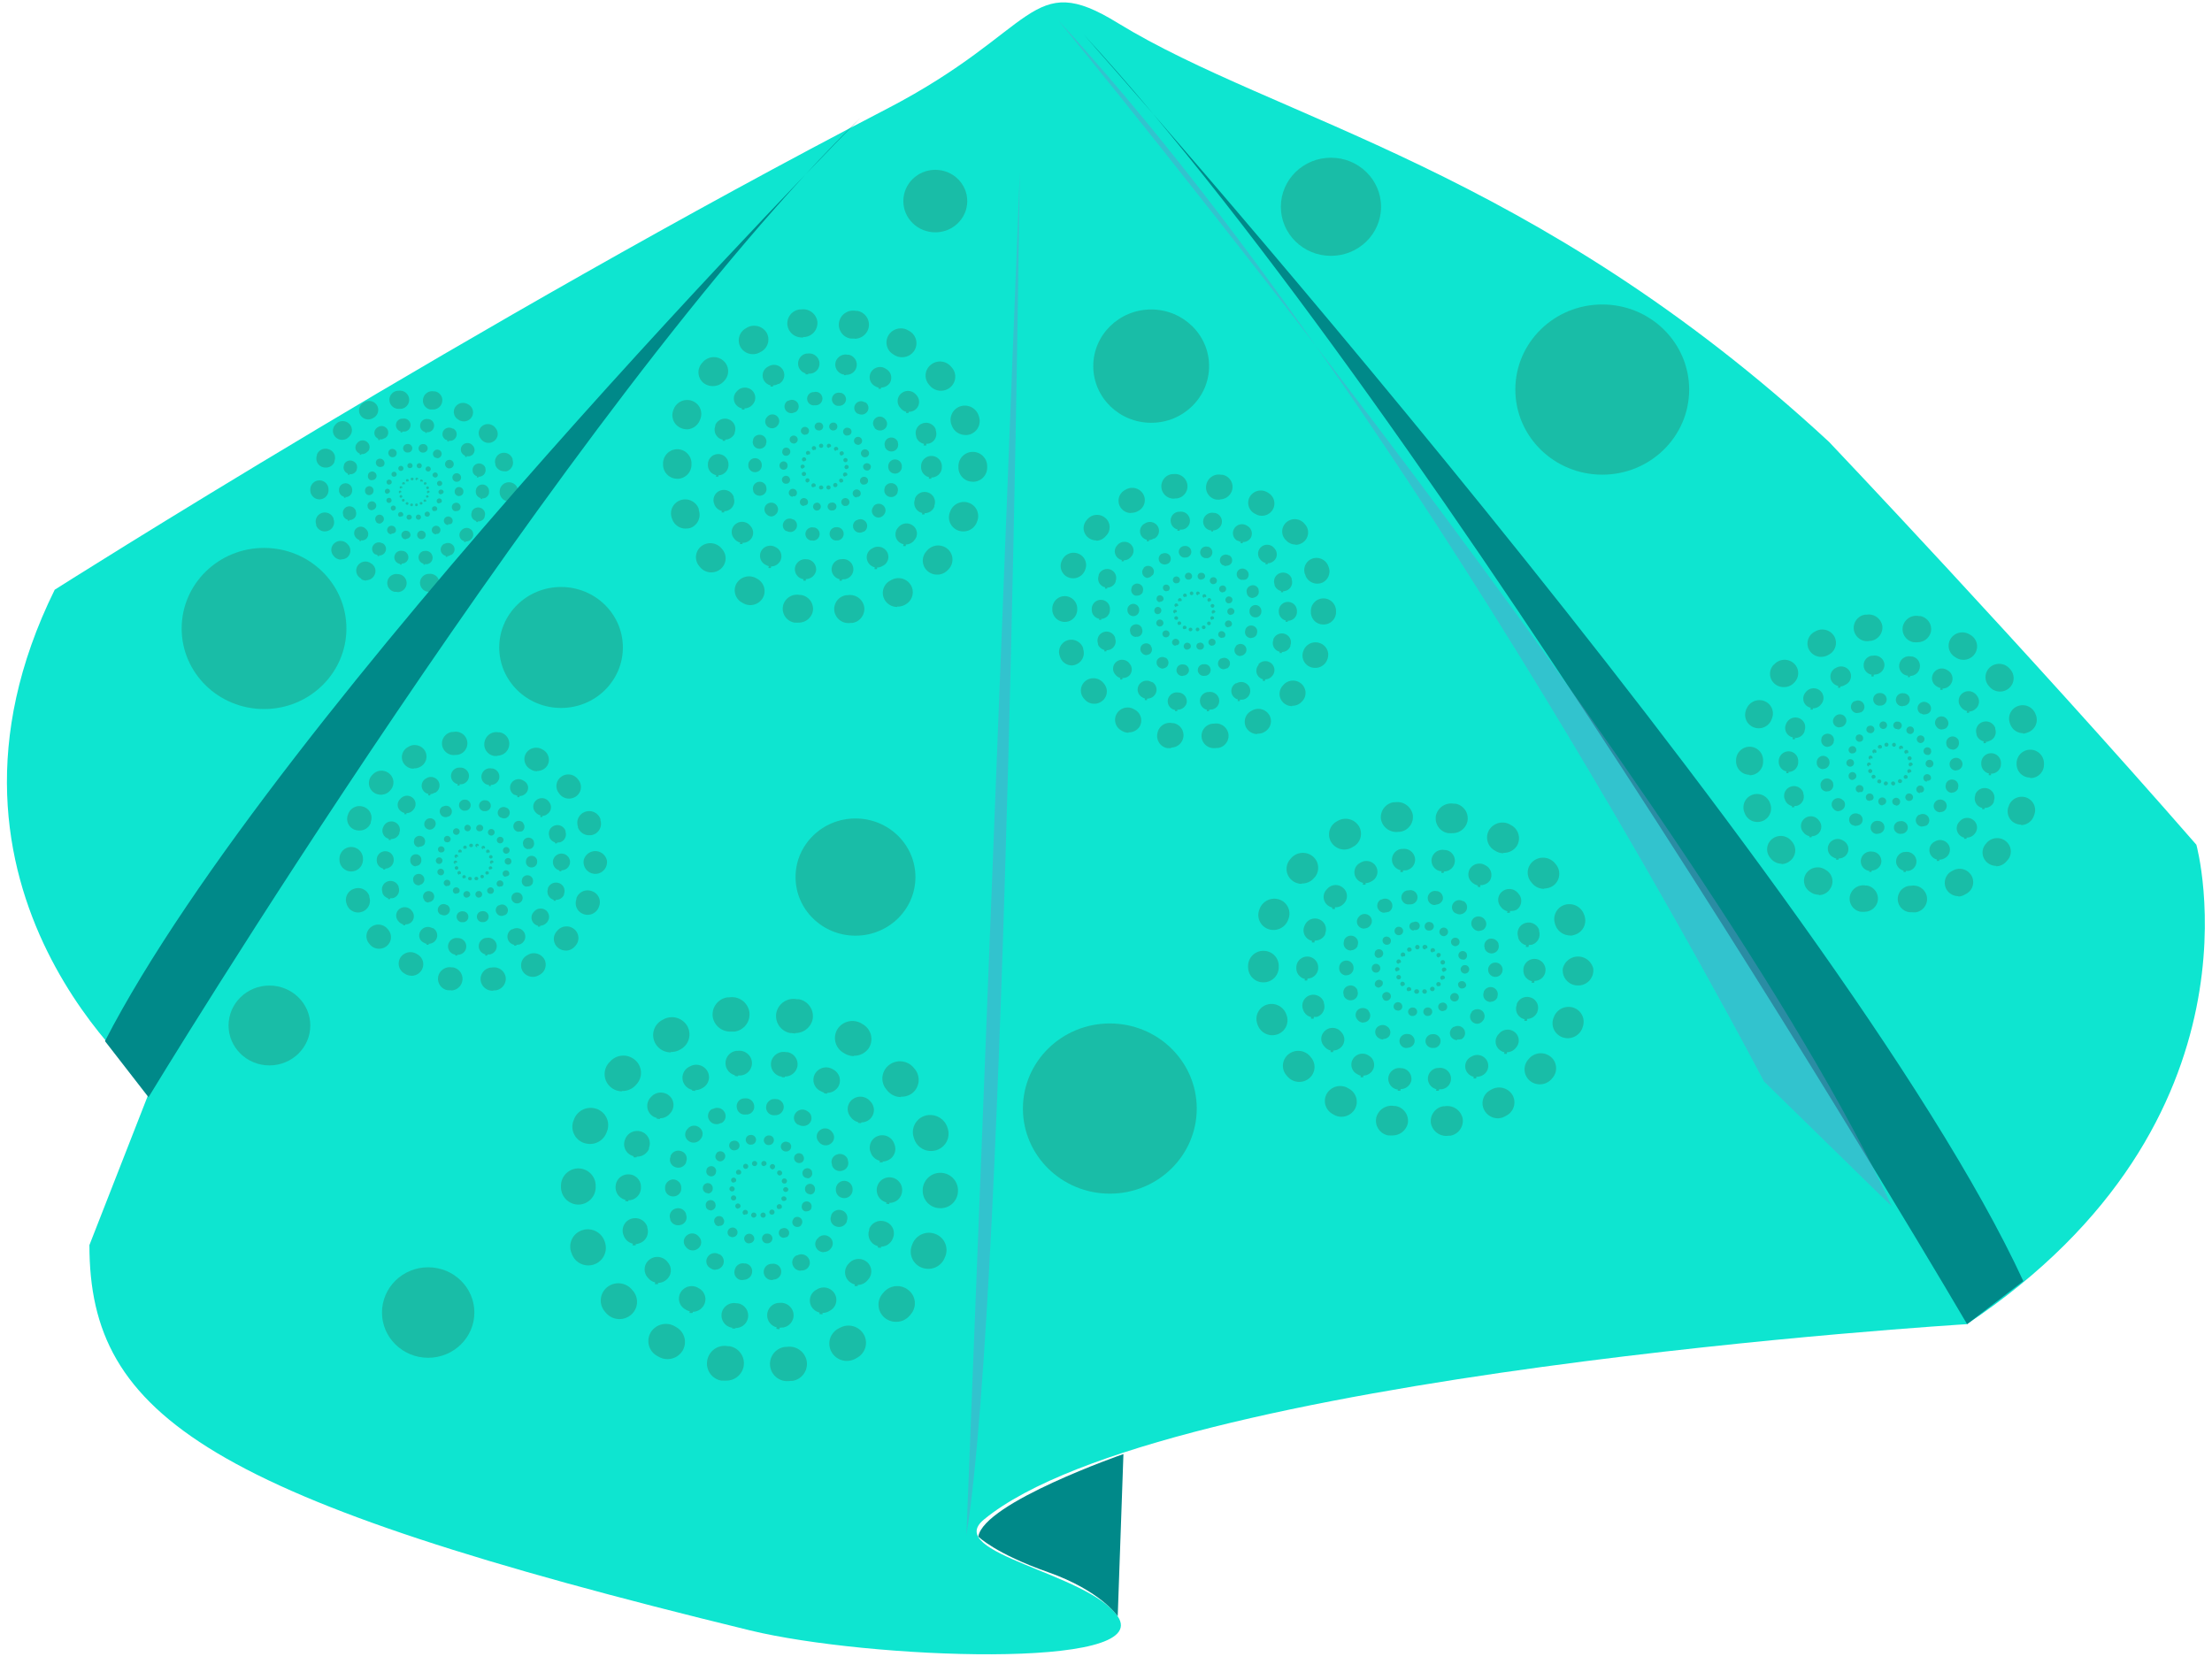 <svg xmlns="http://www.w3.org/2000/svg" viewBox="0 0 283 214"><defs><style>.cls-1{fill:#0ee5d0;}.cls-2{opacity:0.7;}.cls-3{fill:#1ead95;}.cls-4{fill:#008989;}.cls-5{fill:#6992cc;opacity:0.4;}</style></defs><g id="Layer_14" data-name="Layer 14"><path class="cls-1" d="M19.35,139.09S-12,114,7,75.46c0,0,54.06-34.34,106.59-61.6C132.84,3.85,131.74-4,143,2.94c20.16,12.36,53.15,18.57,91,53.6,0,0,25,26.32,47,51.55,0,0,9.78,35.24-29.37,61.35,0,0-103,6.26-125.75,25-5.25,4.32,13.3,6.81,17.11,12.37,4.73,6.92-32,5.46-47,1.82-69.19-16.87-84.55-27.24-84.55-49.31h0Z"/><g class="cls-2"><ellipse class="cls-3" cx="204.99" cy="49.85" rx="11.12" ry="10.89"/></g><g class="cls-2"><ellipse class="cls-3" cx="141.99" cy="141.85" rx="11.12" ry="10.89"/></g><g class="cls-2"><ellipse class="cls-3" cx="170.28" cy="26.46" rx="6.41" ry="6.28"/></g><g class="cls-2"><ellipse class="cls-3" cx="109.45" cy="112.23" rx="7.67" ry="7.5"/></g><g class="cls-2"><ellipse class="cls-3" cx="54.78" cy="167.95" rx="5.91" ry="5.79"/></g><g class="cls-2"><ellipse class="cls-3" cx="71.78" cy="82.85" rx="7.91" ry="7.74"/></g><g class="cls-2"><ellipse class="cls-3" cx="33.78" cy="80.42" rx="10.54" ry="10.31"/></g><g class="cls-2"><ellipse class="cls-3" cx="119.66" cy="25.73" rx="4.09" ry="4"/></g><g class="cls-2"><ellipse class="cls-3" cx="34.47" cy="131.22" rx="5.23" ry="5.11"/></g><g class="cls-2"><ellipse class="cls-3" cx="147.28" cy="46.85" rx="7.41" ry="7.25"/></g><g class="cls-2"><path class="cls-3" d="M185,145.35a2,2,0,0,1-1.93-1.61,1.92,1.92,0,0,1,1.62-2.19l.18,0a2,2,0,0,1,2.26,1.57,1.93,1.93,0,0,1-1.61,2.21l-.21,0A1.62,1.62,0,0,1,185,145.35Zm-6.81-.06a2.19,2.19,0,0,1-.36,0l-.21,0a1.92,1.92,0,0,1-1.55-2.25,2,2,0,0,1,2.29-1.52l.17,0a1.92,1.92,0,0,1,1.58,2.23A2,2,0,0,1,178.17,145.29Zm13.44-2.19a2,2,0,0,1-1.71-1,1.9,1.9,0,0,1,.75-2.61l.15-.08a2,2,0,0,1,2.68.7,1.91,1.91,0,0,1-.73,2.62l-.19.1A1.93,1.93,0,0,1,191.61,143.1Zm-20-.2a2,2,0,0,1-1-.27l-.18-.11a1.89,1.89,0,0,1-.67-2.63,2,2,0,0,1,2.69-.65l.15.09a1.9,1.9,0,0,1,.7,2.62A2,2,0,0,1,171.59,142.9ZM197,138.75a2,2,0,0,1-1.28-.46,1.91,1.91,0,0,1-.2-2.71.69.69,0,0,0,.11-.13,2,2,0,0,1,2.76-.23,1.9,1.9,0,0,1,.24,2.71l-.14.16A2,2,0,0,1,197,138.75Zm-30.78-.31a2,2,0,0,1-1.51-.7l-.14-.16a1.88,1.88,0,0,1,.29-2.69,2,2,0,0,1,2.76.28l.11.14a1.88,1.88,0,0,1-.26,2.69A2,2,0,0,1,166.25,138.44Zm34.37-5.59a2,2,0,0,1-.69-.12,1.91,1.91,0,0,1-1.15-2.47l.07-.17a2,2,0,0,1,2.51-1.14,1.9,1.9,0,0,1,1.16,2.46,1.18,1.18,0,0,1-.07.2A2,2,0,0,1,200.62,132.85Zm-37.83-.38a2,2,0,0,1-1.84-1.28,1.18,1.18,0,0,1-.07-.2,1.9,1.9,0,0,1,1.22-2.43,2,2,0,0,1,2.48,1.19l.06.16a1.91,1.91,0,0,1-1.19,2.45A2.17,2.17,0,0,1,162.79,132.47Zm39.11-6.37h0a1.93,1.93,0,0,1-1.94-1.93V124a2,2,0,0,1,3.92,0v.21A1.93,1.93,0,0,1,201.9,126.1Zm-40.25-.4h0a1.94,1.94,0,0,1-1.94-1.94v-.21a1.94,1.94,0,0,1,2-1.88h0a1.93,1.93,0,0,1,1.92,2v.17A1.94,1.94,0,0,1,161.65,125.7Zm39.24-6a2,2,0,0,1-1.86-1.32.75.75,0,0,1-.05-.16,1.9,1.9,0,0,1,1.22-2.43,2,2,0,0,1,2.48,1.2,1.18,1.18,0,0,1,.07.2,1.9,1.9,0,0,1-1.25,2.42A2.15,2.15,0,0,1,200.89,119.73ZM162.94,119a2.09,2.09,0,0,1-.69-.12,1.91,1.91,0,0,1-1.14-2.47l.08-.2a2,2,0,0,1,2.53-1.09,1.9,1.9,0,0,1,1.12,2.48l-.06.16A2,2,0,0,1,162.94,119Zm34.62-5.26A2,2,0,0,1,196,113l-.11-.14a1.88,1.88,0,0,1,.29-2.69,2,2,0,0,1,2.75.28l.14.17a1.89,1.89,0,0,1-.32,2.69A2,2,0,0,1,197.56,113.69Zm-31-.64a2,2,0,0,1-1.28-.46,1.89,1.89,0,0,1-.2-2.71l.14-.16a2,2,0,0,1,2.77-.16,1.89,1.89,0,0,1,.17,2.7l-.12.13A2,2,0,0,1,166.53,113.05Zm25.79-3.92a2,2,0,0,1-1-.28l-.15-.09a1.9,1.9,0,0,1-.67-2.63,2,2,0,0,1,2.69-.66,1.18,1.18,0,0,0,.19.11,1.9,1.9,0,0,1,.64,2.64A2,2,0,0,1,192.32,109.13ZM172,108.71a2,2,0,0,1-1.72-1,1.9,1.9,0,0,1,.76-2.61l.18-.1a2,2,0,0,1,2.66.76,1.89,1.89,0,0,1-.77,2.6l-.16.09A2,2,0,0,1,172,108.71Zm13.83-2.1a1.87,1.87,0,0,1-.4,0l-.17,0a1.92,1.92,0,0,1-1.55-2.25,2,2,0,0,1,2.29-1.52l.22,0a1.91,1.91,0,0,1,1.52,2.26A1.94,1.94,0,0,1,185.8,106.61Zm-7.21-.15a2,2,0,0,1-1.94-1.61,1.94,1.94,0,0,1,1.63-2.2l.22,0a2,2,0,0,1,2.22,1.62,1.92,1.92,0,0,1-1.65,2.17l-.17,0A1.67,1.67,0,0,1,178.59,106.46Z"/><path class="cls-3" d="M184.09,139.41a1.41,1.41,0,0,1-1.39-1.17,1.38,1.38,0,0,1,1.17-1.58l.12,0a1.41,1.41,0,0,1,1.63,1.13,1.37,1.37,0,0,1-1.15,1.59l-.16,0Zm-4.92,0a1.07,1.07,0,0,1-.25,0l-.16,0a1.39,1.39,0,0,1-1.12-1.62,1.41,1.41,0,0,1,1.66-1.1l.12,0a1.39,1.39,0,0,1,1.14,1.61A1.41,1.41,0,0,1,179.17,139.36Zm9.7-1.58a1.43,1.43,0,0,1-1.23-.71,1.36,1.36,0,0,1,.54-1.88l.11-.06a1.42,1.42,0,0,1,1.93.51,1.37,1.37,0,0,1-.52,1.89l-.14.07A1.42,1.42,0,0,1,188.87,137.78Zm-14.45-.15a1.4,1.4,0,0,1-.71-.19l-.14-.08a1.36,1.36,0,0,1-.48-1.89A1.43,1.43,0,0,1,175,135l.11.07a1.36,1.36,0,0,1,.5,1.89A1.4,1.4,0,0,1,174.42,137.63Zm18.37-3a1.43,1.43,0,0,1-.93-.34,1.36,1.36,0,0,1-.14-2l.08-.09a1.44,1.44,0,0,1,2-.17A1.36,1.36,0,0,1,194,134l-.1.12A1.42,1.42,0,0,1,192.79,134.64Zm-22.22-.22a1.4,1.4,0,0,1-1.09-.51l-.1-.11a1.37,1.37,0,0,1,.21-2,1.43,1.43,0,0,1,2,.21l.08.09a1.37,1.37,0,0,1-.19,1.95A1.44,1.44,0,0,1,170.57,134.42Zm24.8-4a1.41,1.41,0,0,1-.49-.09,1.37,1.37,0,0,1-.83-1.78l0-.12a1.42,1.42,0,0,1,1.81-.82,1.37,1.37,0,0,1,.84,1.77s0,.1-.05.15A1.42,1.42,0,0,1,195.37,130.38Zm-27.29-.27a1.43,1.43,0,0,1-1.34-.92.88.88,0,0,0-.05-.15,1.39,1.39,0,0,1,.88-1.76,1.43,1.43,0,0,1,1.8.87s0,.07,0,.11a1.38,1.38,0,0,1-.86,1.77A1.6,1.6,0,0,1,168.08,130.11Zm28.22-4.6h0a1.4,1.4,0,0,1-1.4-1.39V124a1.42,1.42,0,0,1,2.83,0v.15A1.39,1.39,0,0,1,196.3,125.51Zm-29.05-.29h0a1.4,1.4,0,0,1-1.4-1.4v-.15a1.4,1.4,0,0,1,1.41-1.35h0a1.4,1.4,0,0,1,1.39,1.41v.12A1.4,1.4,0,0,1,167.25,125.22Zm28.32-4.31a1.41,1.41,0,0,1-1.34-1s0-.08,0-.11a1.38,1.38,0,0,1,.88-1.76,1.43,1.43,0,0,1,1.8.86.88.88,0,0,0,0,.15,1.39,1.39,0,0,1-.91,1.75A1.61,1.61,0,0,1,195.57,120.91Zm-27.39-.56a1.41,1.41,0,0,1-.49-.09,1.37,1.37,0,0,1-.83-1.78l.06-.14a1.41,1.41,0,0,1,1.83-.79,1.37,1.37,0,0,1,.8,1.79l0,.12A1.42,1.42,0,0,1,168.18,120.35Zm25-3.8a1.4,1.4,0,0,1-1.11-.52l-.08-.1a1.36,1.36,0,0,1,.21-1.94,1.44,1.44,0,0,1,2,.2l.1.12a1.38,1.38,0,0,1-.23,2A1.43,1.43,0,0,1,193.17,116.55Zm-22.4-.46a1.46,1.46,0,0,1-.92-.33,1.36,1.36,0,0,1-.15-2l.11-.12a1.43,1.43,0,0,1,2-.12,1.36,1.36,0,0,1,.13,2l-.09.09A1.39,1.39,0,0,1,170.77,116.09Zm18.61-2.83a1.45,1.45,0,0,1-.74-.2l-.1-.07a1.37,1.37,0,0,1-.49-1.9,1.44,1.44,0,0,1,1.94-.47l.14.08a1.37,1.37,0,0,1,.46,1.91A1.43,1.43,0,0,1,189.38,113.26ZM174.7,113a1.41,1.41,0,0,1-1.24-.71,1.36,1.36,0,0,1,.55-1.88l.13-.07a1.43,1.43,0,0,1,1.92.55,1.37,1.37,0,0,1-.56,1.87l-.12.07A1.49,1.49,0,0,1,174.7,113Zm10-1.52-.29,0-.12,0a1.38,1.38,0,0,1-1.12-1.62,1.41,1.41,0,0,1,1.66-1.09l.15,0a1.38,1.38,0,0,1-.28,2.74Zm-5.21-.1a1.41,1.41,0,0,1-1.39-1.17,1.39,1.39,0,0,1,1.17-1.58l.16,0a1.41,1.41,0,0,1,1.6,1.17,1.37,1.37,0,0,1-1.19,1.57l-.12,0Z"/><path class="cls-3" d="M184.09,139.57a2.33,2.33,0,0,1-.37,0l.08-.32a1.36,1.36,0,0,0,.29,0Zm-4.92,0a1.33,1.33,0,0,1-.28,0h-.08l.06-.32H179a.82.82,0,0,0,.22,0Zm9.7-1.58a1.47,1.47,0,0,1-.36,0l.07-.32a1.55,1.55,0,0,0,.29,0Zm-14.45-.15a1.55,1.55,0,0,1-.37,0l.08-.31a1.43,1.43,0,0,0,.29,0Zm18.37-3a1.5,1.5,0,0,1-.37,0l.08-.31a1.36,1.36,0,0,0,.29,0Zm-22.22-.22a2.2,2.2,0,0,1-.36,0l.07-.32a1.43,1.43,0,0,0,.29,0Zm24.8-4a1.47,1.47,0,0,1-.36,0l.07-.31.29,0Zm-27.29-.27a2.21,2.21,0,0,1-.37,0l.08-.32a1.36,1.36,0,0,0,.29,0Zm28.22-4.6h0a1.47,1.47,0,0,1-.36,0l.08-.31a1.33,1.33,0,0,0,.28,0Zm-29.05-.29h0a1.32,1.32,0,0,1-.34,0L167,125a.86.86,0,0,0,.28,0Zm28.32-4.3a1.64,1.64,0,0,1-.37,0l.08-.31a1.43,1.43,0,0,0,.29,0Zm-27.39-.57a1.47,1.47,0,0,1-.36,0l.07-.32a1,1,0,0,0,.29,0Zm25-3.79a2.33,2.33,0,0,1-.37,0l.08-.32a1.36,1.36,0,0,0,.29,0Zm-22.4-.46a1.49,1.49,0,0,1-.36-.05l.07-.31.29,0Zm18.61-2.83a1.49,1.49,0,0,1-.36-.05l.07-.31.29,0Zm-14.68-.31a1.5,1.5,0,0,1-.37,0l.08-.31a1.36,1.36,0,0,0,.29,0Zm10-1.51a1.17,1.17,0,0,1-.32,0h0l.06-.32h.05l.25,0Zm-5.21-.11a1.47,1.47,0,0,1-.36,0l.07-.32a1.55,1.55,0,0,0,.29,0Z"/><path class="cls-3" d="M182.25,127.15a.28.28,0,0,1-.28-.24.27.27,0,0,1,.24-.32h0a.3.3,0,0,1,.34.24.29.29,0,0,1-.24.33h-.08Zm-1,0h-.08a.28.28,0,0,1-.23-.33.29.29,0,0,1,.34-.23h0a.28.28,0,0,1,0,.56Zm2-.32a.3.3,0,0,1-.26-.15.28.28,0,0,1,.12-.38l0,0a.29.29,0,0,1,.4.11.29.29,0,0,1-.11.39h0A.23.23,0,0,1,183.24,126.82Zm-3,0a.23.23,0,0,1-.14,0l0,0a.28.28,0,0,1-.1-.39.29.29,0,0,1,.4-.09h0a.27.27,0,0,1,.1.39A.29.29,0,0,1,180.26,126.79Zm3.78-.62a.3.3,0,0,1-.19-.07.28.28,0,0,1,0-.4l0,0a.3.3,0,0,1,.41,0,.29.29,0,0,1,0,.4l0,0A.26.26,0,0,1,184,126.17Zm-4.57,0a.28.28,0,0,1-.22-.11l0,0a.27.27,0,0,1,0-.4.3.3,0,0,1,.41,0v0a.28.28,0,0,1,0,.4A.28.28,0,0,1,179.47,126.13Zm5.11-.83-.11,0a.29.29,0,0,1-.17-.37v0a.3.3,0,0,1,.38-.17.27.27,0,0,1,.17.36v0A.29.29,0,0,1,184.58,125.3Zm-5.62-.06a.29.29,0,0,1-.28-.19v0a.28.28,0,0,1,.18-.36.29.29,0,0,1,.37.18v0a.28.28,0,0,1-.18.36Zm5.81-.95h0a.28.28,0,0,1-.29-.28v0a.29.29,0,0,1,.58,0v0A.28.28,0,0,1,184.77,124.29Zm-6-.06h0a.27.27,0,0,1-.28-.28v0a.28.28,0,0,1,.29-.27h0a.29.29,0,0,1,.29.29v0A.28.28,0,0,1,178.79,124.23Zm5.83-.88a.3.3,0,0,1-.28-.2v0a.28.28,0,0,1,.18-.36.28.28,0,0,1,.37.17v0a.28.28,0,0,1-.18.36Zm-5.64-.12a.16.16,0,0,1-.1,0,.27.27,0,0,1-.17-.36v0a.29.29,0,0,1,.37-.17.29.29,0,0,1,.17.37v0A.28.28,0,0,1,179,123.23Zm5.14-.78a.31.31,0,0,1-.23-.11v0a.29.29,0,0,1,0-.4.3.3,0,0,1,.41,0l0,0a.29.29,0,0,1-.23.46Zm-4.61-.1a.33.33,0,0,1-.19-.06.3.3,0,0,1,0-.41l0,0a.3.3,0,0,1,.41,0,.29.29,0,0,1,0,.41l0,0A.31.31,0,0,1,179.51,122.35Zm3.83-.58a.28.28,0,0,1-.15,0h0a.28.28,0,0,1-.1-.39.29.29,0,0,1,.4-.1h0a.29.29,0,0,1,.09.4A.3.3,0,0,1,183.34,121.77Zm-3-.06a.27.27,0,0,1-.25-.15.27.27,0,0,1,.11-.38l0,0a.31.31,0,0,1,.4.11.28.28,0,0,1-.12.39h0A.23.23,0,0,1,180.32,121.71Zm2.05-.31h-.08a.29.29,0,1,1,.11-.56h0a.29.29,0,0,1,.23.34A.3.3,0,0,1,182.37,121.4Zm-1.07,0a.29.29,0,0,1,0-.57h0a.29.29,0,0,1,.33.24.3.3,0,0,1-.25.33h-.07Z"/><path class="cls-3" d="M182.68,130a.54.54,0,0,1-.08-1.08h0a.54.54,0,1,1,.19,1.07h-.15Zm-1.92,0h-.16a.55.55,0,0,1-.44-.64.56.56,0,0,1,.65-.43h.05a.54.54,0,0,1,.44.63A.56.56,0,0,1,180.76,130Zm3.79-.62a.55.55,0,0,1-.48-.28.54.54,0,0,1,.21-.74l.05,0a.55.55,0,0,1,.75.2.54.54,0,0,1-.2.74l-.06,0A.5.5,0,0,1,184.55,129.38Zm-5.65-.06a.55.55,0,0,1-.28-.07l-.05,0a.53.53,0,0,1-.19-.75.56.56,0,0,1,.76-.18l0,0a.54.54,0,0,1,.2.74A.55.55,0,0,1,178.9,129.32Zm7.19-1.17a.58.58,0,0,1-.37-.13.53.53,0,0,1-.05-.76l0,0a.56.56,0,0,1,.78-.07.55.55,0,0,1,.07.77l0,0A.55.55,0,0,1,186.09,128.15Zm-8.7-.09a.52.52,0,0,1-.42-.19l0-.05a.52.52,0,0,1,.08-.76.56.56,0,0,1,.78.08l0,0a.53.53,0,0,1-.08.76A.55.55,0,0,1,177.39,128.06Zm9.71-1.58a.69.69,0,0,1-.2,0,.54.54,0,0,1-.32-.7l0,0a.55.55,0,0,1,1,.37l0,0A.56.56,0,0,1,187.1,126.48Zm-10.68-.1a.56.56,0,0,1-.53-.36l0-.06a.55.55,0,0,1,1-.35l0,0a.55.55,0,0,1-.34.7A.57.57,0,0,1,176.42,126.38Zm11-1.8h0a.55.55,0,0,1-.55-.55v0a.55.55,0,0,1,.55-.54.54.54,0,0,1,.55.54V124A.55.55,0,0,1,187.46,124.58Zm-11.37-.12h0a.54.54,0,0,1-.55-.54v-.06a.54.54,0,0,1,.55-.53h0a.55.55,0,0,1,.54.55v.05A.55.55,0,0,1,176.09,124.46Zm11.09-1.68a.56.56,0,0,1-.53-.37l0,0a.55.55,0,0,1,.35-.69.56.56,0,0,1,.7.34l0,.06a.53.53,0,0,1-.35.68Zm-10.72-.22a.48.48,0,0,1-.2,0,.53.53,0,0,1-.32-.69l0-.06a.56.56,0,0,1,.72-.31.54.54,0,0,1,.31.7v0A.58.58,0,0,1,176.46,122.56Zm9.78-1.49a.57.57,0,0,1-.44-.2l0,0a.54.54,0,0,1,.08-.76.56.56,0,0,1,.78.08l0,0a.53.53,0,0,1-.09.76A.6.6,0,0,1,186.24,121.07Zm-8.77-.18a.54.54,0,0,1-.42-.89l0,0a.57.57,0,0,1,.78,0,.54.54,0,0,1,0,.77l0,0A.54.54,0,0,1,177.47,120.89Zm7.28-1.1a.57.57,0,0,1-.29-.09l0,0a.54.54,0,0,1-.19-.74.56.56,0,0,1,.76-.19l0,0a.54.54,0,0,1,.19.75A.59.59,0,0,1,184.75,119.79Zm-5.74-.12a.55.55,0,0,1-.49-.28.54.54,0,0,1,.22-.74l0,0a.57.57,0,0,1,.75.22.53.53,0,0,1-.22.73l0,0A.68.68,0,0,1,179,119.67Zm3.9-.6h-.16a.54.54,0,0,1-.44-.63A.56.56,0,0,1,183,118H183a.54.54,0,0,1,.43.64A.54.54,0,0,1,182.91,119.07Zm-2,0a.55.55,0,0,1-.55-.46.53.53,0,0,1,.46-.61h.06A.54.54,0,1,1,181,119h-.13Z"/><path class="cls-3" d="M183.29,134.1a.92.92,0,0,1-.91-.76.91.91,0,0,1,.77-1l.08,0a.92.92,0,0,1,1.07.75.9.9,0,0,1-.76,1l-.1,0Zm-3.22,0-.17,0-.1,0a.92.92,0,0,1-.74-1.06.94.94,0,0,1,1.09-.72l.08,0a.91.91,0,0,1,.75,1A.92.92,0,0,1,180.07,134.07Zm6.36-1a1,1,0,0,1-.81-.46.9.9,0,0,1,.36-1.24l.07,0a.94.94,0,0,1,1.27.34.9.9,0,0,1-.35,1.24l-.08,0A1.07,1.07,0,0,1,186.43,133Zm-9.48-.09a.9.9,0,0,1-.47-.13l-.09-.05a.9.9,0,0,1-.31-1.25,1,1,0,0,1,1.27-.31l.07.05a.89.89,0,0,1,.33,1.24A.92.92,0,0,1,177,132.94ZM189,131a.91.91,0,0,1-.6-.22.9.9,0,0,1-.1-1.28l0-.06a1,1,0,0,1,1.31-.11.9.9,0,0,1,.11,1.28l-.07.08A.91.91,0,0,1,189,131Zm-14.57-.14a1,1,0,0,1-.72-.33l-.06-.08a.89.89,0,0,1,.13-1.28,1,1,0,0,1,1.31.14l0,.06a.9.9,0,0,1-.12,1.28A1,1,0,0,1,174.43,130.83Zm16.27-2.65a1,1,0,0,1-.33-.06.9.9,0,0,1-.54-1.17l0-.08a.94.94,0,0,1,1.19-.54.91.91,0,0,1,.55,1.17l0,.09A.93.93,0,0,1,190.7,128.18ZM172.79,128a.94.94,0,0,1-.88-.61l0-.09a.89.89,0,0,1,.58-1.15.93.93,0,0,1,1.18.56l0,.08a.91.91,0,0,1-.56,1.16A1.12,1.12,0,0,1,172.79,128Zm18.52-3h0a.91.91,0,0,1-.92-.91V124a.93.93,0,0,1,1.85,0v.09A.91.91,0,0,1,191.31,125Zm-19.06-.19h0a.91.91,0,0,1-.92-.92v-.09a.92.92,0,0,1,.93-.89h0a.92.92,0,0,1,.91.92v.09A.91.91,0,0,1,172.25,124.79ZM190.83,122a.92.92,0,0,1-.88-.63l0-.07a.91.91,0,0,1,.58-1.16,1,1,0,0,1,1.18.57l0,.1a.9.9,0,0,1-.59,1.14A1,1,0,0,1,190.83,122Zm-18-.37a1,1,0,0,1-.33-.06.9.9,0,0,1-.54-1.17l0-.09a.93.93,0,0,1,1.2-.52.9.9,0,0,1,.53,1.17l0,.08A.94.94,0,0,1,172.86,121.6Zm16.39-2.49a1,1,0,0,1-.73-.35l-.05-.06a.9.9,0,0,1,.14-1.28,1,1,0,0,1,1.31.14l.06.08a.89.89,0,0,1-.15,1.27A1,1,0,0,1,189.25,119.11Zm-14.69-.31a.94.94,0,0,1-.61-.22.89.89,0,0,1-.09-1.28l.06-.07a.94.94,0,0,1,1.31-.08.89.89,0,0,1,.08,1.28l-.05.06A.91.91,0,0,1,174.56,118.8ZM186.77,117a.87.87,0,0,1-.49-.14l-.07,0a.88.88,0,0,1-.31-1.24.93.93,0,0,1,1.27-.31l.09,0a.9.9,0,0,1,.3,1.25A1,1,0,0,1,186.77,117Zm-9.64-.2a.94.94,0,0,1-.81-.47.89.89,0,0,1,.36-1.23l.09,0a.93.93,0,0,1,1.25.36.89.89,0,0,1-.36,1.23l-.08,0A.92.92,0,0,1,177.13,116.75Zm6.55-1h-.19l-.08,0a.9.9,0,0,1-.73-1.06.92.92,0,0,1,1.08-.72l.1,0a.91.91,0,0,1,.73,1.07A.92.92,0,0,1,183.68,115.75Zm-3.41-.07a.9.9,0,0,1-.15-1.8h.1a.91.91,0,1,1,.28,1.79h-.23Z"/></g><g class="cls-2"><path class="cls-3" d="M155.41,95.73a1.57,1.57,0,0,1-.25-3.13l.14,0a1.61,1.61,0,0,1,1.86,1.29,1.58,1.58,0,0,1-1.32,1.82l-.17,0A1.18,1.18,0,0,1,155.41,95.73Zm-5.6,0a1.43,1.43,0,0,1-.29,0l-.18,0a1.57,1.57,0,0,1-1.27-1.84A1.6,1.6,0,0,1,150,92.53l.14,0a1.58,1.58,0,0,1-.28,3.13Zm11.05-1.8a1.63,1.63,0,0,1-1.41-.8,1.57,1.57,0,0,1,.62-2.15l.12-.07a1.64,1.64,0,0,1,2.2.58,1.56,1.56,0,0,1-.59,2.15l-.16.09A1.59,1.59,0,0,1,160.86,93.88Zm-16.46-.17a1.66,1.66,0,0,1-.81-.21l-.15-.09a1.55,1.55,0,0,1-.55-2.16,1.61,1.61,0,0,1,2.2-.54l.13.07a1.56,1.56,0,0,1,.57,2.16A1.61,1.61,0,0,1,144.4,93.71Zm20.91-3.4a1.67,1.67,0,0,1-1.05-.38,1.56,1.56,0,0,1-.16-2.23l.09-.1a1.63,1.63,0,0,1,2.27-.19,1.55,1.55,0,0,1,.19,2.22l-.12.13A1.62,1.62,0,0,1,165.31,90.31ZM140,90.05a1.58,1.58,0,0,1-1.24-.57l-.12-.13a1.57,1.57,0,0,1,.24-2.22,1.65,1.65,0,0,1,2.27.24l.09.11a1.54,1.54,0,0,1-.22,2.21A1.57,1.57,0,0,1,140,90.05Zm28.24-4.59a1.63,1.63,0,0,1-.57-.1,1.57,1.57,0,0,1-.94-2l.05-.14a1.63,1.63,0,0,1,2.07-.93,1.57,1.57,0,0,1,1,2l-.06.16A1.62,1.62,0,0,1,168.26,85.46Zm-31.08-.31a1.61,1.61,0,0,1-1.52-1.05l-.06-.17a1.56,1.56,0,0,1,1-2,1.62,1.62,0,0,1,2,1s0,.09,0,.13a1.58,1.58,0,0,1-1,2A1.7,1.7,0,0,1,137.18,85.15Zm32.14-5.24h0a1.58,1.58,0,0,1-1.59-1.59v-.14a1.61,1.61,0,0,1,3.22,0v.17A1.58,1.58,0,0,1,169.32,79.91Zm-33.08-.33h0A1.59,1.59,0,0,1,134.63,78v-.17a1.6,1.6,0,0,1,1.61-1.55h0a1.6,1.6,0,0,1,1.58,1.61V78A1.59,1.59,0,0,1,136.24,79.58Zm32.24-4.9A1.6,1.6,0,0,1,167,73.59s0-.08-.05-.13a1.56,1.56,0,0,1,1-2,1.62,1.62,0,0,1,2,1l.06.16a1.58,1.58,0,0,1-1,2A1.81,1.81,0,0,1,168.48,74.68ZM137.3,74a1.63,1.63,0,0,1-.57-.1,1.57,1.57,0,0,1-.94-2c0-.06.05-.11.07-.17a1.61,1.61,0,0,1,2.08-.89,1.56,1.56,0,0,1,.92,2l-.05.13A1.62,1.62,0,0,1,137.3,74Zm28.45-4.32a1.61,1.61,0,0,1-1.26-.6L164.4,69a1.56,1.56,0,0,1,.24-2.22,1.63,1.63,0,0,1,2.26.24l.11.13a1.56,1.56,0,0,1-.26,2.22A1.7,1.7,0,0,1,165.75,69.72Zm-25.5-.53a1.65,1.65,0,0,1-1.05-.38,1.54,1.54,0,0,1-.17-2.22l.12-.14a1.63,1.63,0,0,1,2.27-.13,1.54,1.54,0,0,1,.14,2.22l-.09.1A1.6,1.6,0,0,1,140.25,69.19ZM161.44,66a1.6,1.6,0,0,1-.84-.24l-.13-.07a1.56,1.56,0,0,1-.55-2.16,1.63,1.63,0,0,1,2.21-.54l.15.09a1.56,1.56,0,0,1,.53,2.17A1.62,1.62,0,0,1,161.44,66Zm-16.73-.35a1.61,1.61,0,0,1-1.4-.8,1.56,1.56,0,0,1,.62-2.15l.15-.08a1.63,1.63,0,0,1,2.19.62,1.56,1.56,0,0,1-.64,2.14l-.13.07A1.6,1.6,0,0,1,144.71,65.62Zm11.37-1.72a1.17,1.17,0,0,1-.32,0l-.14,0A1.58,1.58,0,0,1,154.34,62a1.62,1.62,0,0,1,1.89-1.25l.17,0a1.58,1.58,0,0,1,1.26,1.86A1.62,1.62,0,0,1,156.08,63.9Zm-5.92-.12a1.58,1.58,0,0,1-.25-3.14l.17,0A1.6,1.6,0,0,1,151.91,62a1.57,1.57,0,0,1-1.36,1.78l-.14,0Z"/><path class="cls-3" d="M154.68,90.85a1.16,1.16,0,0,1-1.15-1,1.14,1.14,0,0,1,1-1.3l.1,0a1.17,1.17,0,0,1,1.34.93,1.13,1.13,0,0,1-.95,1.31l-.13,0Zm-4,0-.21,0-.13,0a1.13,1.13,0,0,1-.92-1.33,1.16,1.16,0,0,1,1.36-.9l.1,0a1.14,1.14,0,0,1,.94,1.32A1.17,1.17,0,0,1,150.64,90.81Zm8-1.3a1.18,1.18,0,0,1-1-.58,1.13,1.13,0,0,1,.45-1.55l.09,0a1.18,1.18,0,0,1,1.59.42,1.14,1.14,0,0,1-.43,1.55l-.11.06A1.18,1.18,0,0,1,158.61,89.51Zm-11.88-.12a1.16,1.16,0,0,1-.59-.16l-.1-.06a1.13,1.13,0,0,1-.4-1.56,1.17,1.17,0,0,1,1.59-.39l.09,0a1.13,1.13,0,0,1,.42,1.56A1.18,1.18,0,0,1,146.73,89.39Zm15.1-2.46a1.15,1.15,0,0,1-.76-.28,1.11,1.11,0,0,1-.12-1.6L161,85a1.18,1.18,0,0,1,1.64-.13,1.12,1.12,0,0,1,.14,1.6.39.39,0,0,0-.08.1A1.18,1.18,0,0,1,161.83,86.93Zm-18.26-.18a1.15,1.15,0,0,1-.9-.42l-.08-.09a1.13,1.13,0,0,1,.17-1.6,1.18,1.18,0,0,1,1.64.17l.06.08a1.12,1.12,0,0,1-.15,1.6A1.21,1.21,0,0,1,143.57,86.75ZM164,83.43a1.18,1.18,0,0,1-.41-.07,1.14,1.14,0,0,1-.68-1.47l0-.09a1.17,1.17,0,0,1,1.49-.68,1.13,1.13,0,0,1,.69,1.46s0,.08,0,.11A1.17,1.17,0,0,1,164,83.43Zm-22.43-.23a1.17,1.17,0,0,1-1.1-.75s0-.08,0-.12a1.14,1.14,0,0,1,.73-1.45,1.17,1.17,0,0,1,1.47.71l0,.1a1.13,1.13,0,0,1-.7,1.45A1.32,1.32,0,0,1,141.52,83.2Zm23.19-3.77h0a1.16,1.16,0,0,1-1.15-1.15v-.1a1.16,1.16,0,0,1,2.32,0v.12A1.14,1.14,0,0,1,164.71,79.43Zm-23.87-.24h0A1.15,1.15,0,0,1,139.68,78v-.13a1.15,1.15,0,0,1,1.16-1.11h0A1.14,1.14,0,0,1,142,78v.11A1.14,1.14,0,0,1,140.84,79.19Zm23.27-3.54a1.15,1.15,0,0,1-1.1-.78l0-.1a1.13,1.13,0,0,1,.72-1.44,1.17,1.17,0,0,1,1.48.71.56.56,0,0,0,0,.12,1.13,1.13,0,0,1-.74,1.43A1.19,1.19,0,0,1,164.11,75.65Zm-22.5-.46a1.15,1.15,0,0,1-.41-.08,1.12,1.12,0,0,1-.68-1.46l0-.12a1.18,1.18,0,0,1,1.5-.65,1.14,1.14,0,0,1,.66,1.48l0,.09A1.14,1.14,0,0,1,141.61,75.19Zm20.53-3.12a1.18,1.18,0,0,1-.91-.43l-.07-.08a1.12,1.12,0,0,1,.18-1.6,1.17,1.17,0,0,1,1.63.17l.08.1a1.11,1.11,0,0,1-.19,1.59A1.15,1.15,0,0,1,162.14,72.07Zm-18.41-.38a1.15,1.15,0,0,1-.75-.28,1.11,1.11,0,0,1-.12-1.6l.08-.1a1.19,1.19,0,0,1,1.64-.1,1.12,1.12,0,0,1,.1,1.61l-.06.07A1.16,1.16,0,0,1,143.73,71.69ZM159,69.36a1.13,1.13,0,0,1-.61-.17l-.09,0a1.11,1.11,0,0,1-.39-1.56,1.17,1.17,0,0,1,1.59-.39l.11.07a1.12,1.12,0,0,1,.38,1.56A1.16,1.16,0,0,1,159,69.36ZM147,69.11a1.18,1.18,0,0,1-1-.58,1.12,1.12,0,0,1,.45-1.54l.11-.06a1.17,1.17,0,0,1,1.58.45,1.12,1.12,0,0,1-.46,1.54l-.1,0A1.14,1.14,0,0,1,147,69.11Zm8.2-1.24a.91.91,0,0,1-.23,0h-.1a1.14,1.14,0,0,1-.92-1.34,1.16,1.16,0,0,1,1.36-.9l.12,0A1.13,1.13,0,0,1,156.3,67,1.16,1.16,0,0,1,155.16,67.87Zm-4.27-.09a1.15,1.15,0,0,1-1.15-1,1.14,1.14,0,0,1,1-1.3l.13,0a1.16,1.16,0,0,1,1.32,1,1.14,1.14,0,0,1-1,1.29l-.1,0Z"/><path class="cls-3" d="M154.68,91a1,1,0,0,1-.3,0l.06-.26a1,1,0,0,0,.24,0Zm-4.05,0-.23,0h-.06l0-.26h.24Zm8-1.3a1.53,1.53,0,0,1-.3,0l.06-.26a1,1,0,0,0,.24,0Zm-11.88-.12a1.53,1.53,0,0,1-.3,0l.06-.26a1,1,0,0,0,.24,0Zm15.1-2.46a1.55,1.55,0,0,1-.31,0l.07-.26a1,1,0,0,0,.24,0Zm-18.26-.18a1,1,0,0,1-.3,0l.06-.25.24,0ZM164,83.56a1.53,1.53,0,0,1-.3,0l.06-.26a1,1,0,0,0,.24,0Zm-22.43-.22a1,1,0,0,1-.3,0l.06-.26a1,1,0,0,0,.24,0Zm23.19-3.78h0a1.43,1.43,0,0,1-.29,0l.06-.26.23,0Zm-23.87-.24h0a1.33,1.33,0,0,1-.28,0l.06-.26.23,0Zm23.27-3.54a1.53,1.53,0,0,1-.3,0l.07-.26a.85.85,0,0,0,.23,0Zm-22.5-.46a1.45,1.45,0,0,1-.3,0l.06-.26.24,0Zm20.53-3.12a1.53,1.53,0,0,1-.3,0l.06-.26a1,1,0,0,0,.24,0Zm-18.41-.38a1.53,1.53,0,0,1-.3,0l.07-.26a.85.85,0,0,0,.23,0ZM159,69.5a1,1,0,0,1-.3,0l.06-.26a1,1,0,0,0,.24,0ZM147,69.25a1,1,0,0,1-.3,0l.06-.26a1,1,0,0,0,.24,0Zm8.2-1.25-.26,0h0l.06-.26h0a.75.75,0,0,0,.21,0Zm-4.27-.09a1.55,1.55,0,0,1-.31,0l.07-.26a.93.93,0,0,0,.24,0Z"/><path class="cls-3" d="M153.17,80.78a.24.24,0,0,1,0-.47h0a.24.24,0,0,1,.28.19.24.24,0,0,1-.2.27h-.06Zm-.83,0h-.07a.23.23,0,0,1-.19-.27.24.24,0,0,1,.28-.19h0a.23.23,0,0,1,.19.27A.24.24,0,0,1,152.34,80.77ZM154,80.5a.22.22,0,0,1-.21-.12.23.23,0,0,1,.09-.32h0a.26.26,0,0,1,.33.09.24.24,0,0,1-.09.32h0A.2.2,0,0,1,154,80.5Zm-2.45,0a.27.27,0,0,1-.12,0l0,0a.23.23,0,0,1-.08-.32.24.24,0,0,1,.33-.08h0a.23.23,0,0,1,.09.32A.25.25,0,0,1,151.53,80.48Zm3.11-.51a.25.25,0,0,1-.16-.06.23.23,0,0,1,0-.33h0a.25.25,0,0,1,.34,0,.24.24,0,0,1,0,.33l0,0A.25.25,0,0,1,154.64,80Zm-3.76,0a.23.23,0,0,1-.18-.08l0,0a.23.23,0,0,1,0-.33.24.24,0,0,1,.33,0l0,0a.23.23,0,0,1,0,.33A.21.21,0,0,1,150.88,79.93Zm4.2-.68H155a.25.25,0,0,1-.14-.31v0a.24.24,0,0,1,.31-.13.23.23,0,0,1,.14.3v0A.24.24,0,0,1,155.08,79.25Zm-4.62,0a.25.25,0,0,1-.23-.15v0a.23.23,0,0,1,.15-.29.24.24,0,0,1,.31.14v0a.23.23,0,0,1-.14.3Zm4.77-.77h0a.23.23,0,0,1-.23-.24v0a.23.23,0,0,1,.23-.23.23.23,0,0,1,.24.23v0A.23.23,0,0,1,155.23,78.43Zm-4.91-.05h0a.24.24,0,0,1-.24-.24v0a.23.23,0,0,1,.24-.23h0a.24.24,0,0,1,.24.24v0A.24.24,0,0,1,150.32,78.38Zm4.79-.73a.25.25,0,0,1-.23-.16v0a.23.23,0,0,1,.15-.3.24.24,0,0,1,.3.15v0a.24.24,0,0,1-.15.3Zm-4.63-.1h-.09a.24.24,0,0,1-.14-.3v0a.24.24,0,0,1,.31-.13.23.23,0,0,1,.14.3v0A.22.22,0,0,1,150.48,77.55Zm4.22-.64a.21.21,0,0,1-.18-.09h0a.24.24,0,0,1,0-.33.25.25,0,0,1,.34,0v0a.23.23,0,0,1,0,.33A.2.2,0,0,1,154.7,76.91Zm-3.78-.08a.22.22,0,0,1-.16,0,.24.24,0,0,1,0-.33l0,0a.24.24,0,0,1,.34,0,.23.23,0,0,1,0,.33h0A.23.23,0,0,1,150.92,76.83Zm3.14-.47a.28.28,0,0,1-.12,0h0a.23.23,0,0,1-.08-.32.24.24,0,0,1,.33-.08h0a.23.23,0,0,1,.08.32A.25.25,0,0,1,154.06,76.36Zm-2.48-.06a.24.24,0,0,1-.21-.12.23.23,0,0,1,.09-.31l0,0a.24.24,0,0,1,.33.1.22.22,0,0,1-.1.31h0A.27.27,0,0,1,151.58,76.3Zm1.69-.25h-.07a.24.24,0,0,1-.19-.28.23.23,0,0,1,.28-.18h0a.24.24,0,0,1,.18.28A.24.24,0,0,1,153.27,76.05Zm-.88,0a.24.24,0,0,1,0-.47h0a.24.24,0,0,1,.27.2.23.23,0,0,1-.2.26h-.06Z"/><path class="cls-3" d="M153.52,83.13a.46.46,0,0,1-.45-.38.43.43,0,0,1,.38-.5h0a.45.45,0,1,1,.15.88h-.12Zm-1.58,0h-.13a.44.44,0,0,1-.36-.52.45.45,0,0,1,.53-.36h0a.45.45,0,0,1,.37.52A.46.46,0,0,1,151.94,83.11Zm3.12-.5a.48.48,0,0,1-.4-.23.45.45,0,0,1,.18-.61l0,0a.46.46,0,0,1,.62.17.43.43,0,0,1-.17.6l0,0A.46.46,0,0,1,155.06,82.61Zm-4.65,0a.46.46,0,0,1-.23-.06l0,0a.43.43,0,0,1-.16-.61.46.46,0,0,1,.63-.15l0,0a.43.43,0,0,1,.16.61A.44.44,0,0,1,150.41,82.56Zm5.91-1a.48.48,0,0,1-.3-.11.44.44,0,0,1-.05-.63l0,0a.46.46,0,0,1,.64,0,.43.43,0,0,1,.06.62l0,0A.46.46,0,0,1,156.32,81.6Zm-7.15-.08a.44.44,0,0,1-.35-.16l0,0a.44.44,0,0,1,.07-.63.46.46,0,0,1,.64.07l0,0a.44.44,0,0,1-.35.72Zm8-1.29a.45.45,0,0,1-.16,0,.45.45,0,0,1-.27-.57l0,0a.46.46,0,0,1,.58-.27.44.44,0,0,1,.27.57v0A.46.46,0,0,1,157.15,80.23Zm-8.78-.09a.46.46,0,0,1-.43-.3v0a.44.44,0,0,1,.28-.57.46.46,0,0,1,.58.28v0a.44.44,0,0,1-.28.56Zm9.08-1.48h0a.45.45,0,0,1-.45-.45v0a.45.45,0,0,1,.46-.44.45.45,0,0,1,.45.44v0A.45.45,0,0,1,157.45,78.66Zm-9.34-.09h0a.46.46,0,0,1-.45-.45v-.05a.46.46,0,0,1,.46-.44h0a.45.45,0,0,1,.44.46v0A.45.45,0,0,1,148.11,78.57Zm9.1-1.39a.45.45,0,0,1-.43-.3v0a.45.45,0,0,1,.28-.57.47.47,0,0,1,.58.28l0,0a.46.46,0,0,1-.29.56A.39.39,0,0,1,157.21,77.18Zm-8.8-.18a.41.41,0,0,1-.16,0,.43.43,0,0,1-.27-.57l0-.05a.46.46,0,0,1,.85.33l0,0A.45.45,0,0,1,148.41,77Zm8-1.22a.48.48,0,0,1-.36-.17l0,0a.43.43,0,0,1,.07-.62.46.46,0,0,1,.64.06l0,0a.44.44,0,0,1-.08.62A.42.42,0,0,1,156.44,75.78Zm-7.2-.15a.45.45,0,0,1-.35-.73l0,0a.47.47,0,0,1,.64,0,.44.44,0,0,1,0,.63l0,0A.45.45,0,0,1,149.24,75.63Zm6-.91a.46.46,0,0,1-.23-.06l0,0a.45.45,0,0,1-.15-.62.46.46,0,0,1,.62-.15l0,0a.44.44,0,0,1-.24.82Zm-4.72-.1a.47.47,0,0,1-.4-.22.45.45,0,0,1,.18-.61l0,0a.46.46,0,0,1,.62.17.45.45,0,0,1-.18.61l0,0A.42.42,0,0,1,150.5,74.62Zm3.21-.48h-.13a.44.44,0,0,1-.36-.52.45.45,0,0,1,.53-.35h.05a.44.44,0,0,1,.36.52A.47.47,0,0,1,153.71,74.14Zm-1.67,0a.44.44,0,0,1-.45-.37.45.45,0,0,1,.38-.51H152a.45.45,0,0,1,.51.38.43.43,0,0,1-.38.5H152Z"/><path class="cls-3" d="M154,86.49a.77.77,0,0,1-.75-.63.76.76,0,0,1,.63-.86H154a.76.76,0,0,1,.88.61.75.75,0,0,1-.62.86l-.08,0Zm-2.65,0h-.14l-.08,0a.75.75,0,0,1-.6-.87.75.75,0,0,1,.89-.59h.07a.74.74,0,0,1,.61.87A.76.76,0,0,1,151.37,86.46Zm5.23-.85a.77.77,0,0,1-.66-.38.74.74,0,0,1,.29-1l.06,0a.77.77,0,0,1,1,.27.74.74,0,0,1-.28,1l-.08,0A.69.69,0,0,1,156.6,85.61Zm-7.79-.08a.75.75,0,0,1-.38-.1l-.08-.05a.74.74,0,0,1-.26-1,.77.77,0,0,1,1-.25l.06,0a.74.74,0,0,1,.27,1A.76.76,0,0,1,148.81,85.53Zm9.9-1.61a.76.76,0,0,1-.49-.18.74.74,0,0,1-.08-1.06l0-.05a.79.79,0,0,1,1.08-.09.75.75,0,0,1,.09,1.06l-.06.06A.77.77,0,0,1,158.71,83.92Zm-12-.12a.77.77,0,0,1-.59-.28l-.06-.06a.74.74,0,0,1,.12-1,.77.77,0,0,1,1.07.11l0,.06a.73.73,0,0,1-.1,1A.78.78,0,0,1,146.74,83.8Zm13.37-2.18a.65.65,0,0,1-.27-.05.75.75,0,0,1-.45-1l0-.06a.77.77,0,0,1,1-.45.74.74,0,0,1,.45,1l0,.08A.75.75,0,0,1,160.11,81.62Zm-14.72-.15a.77.77,0,0,1-.72-.49l0-.08a.75.75,0,0,1,.48-1,.78.78,0,0,1,1,.47l0,.06a.74.74,0,0,1-.46,1A.82.82,0,0,1,145.39,81.47ZM160.61,79h0a.74.74,0,0,1-.75-.75v-.07a.76.76,0,0,1,1.52,0v.09A.75.75,0,0,1,160.61,79ZM145,78.84h0a.77.77,0,0,1-.76-.76V78a.75.75,0,0,1,.76-.73h0a.76.76,0,0,1,.75.76v.07A.76.76,0,0,1,145,78.84Zm15.27-2.32a.76.76,0,0,1-.73-.52l0-.06a.75.75,0,0,1,.48-1,.76.76,0,0,1,1,.47l0,.08a.75.75,0,0,1-.49.94A1,1,0,0,1,160.22,76.52Zm-14.77-.31a.65.65,0,0,1-.27,0,.74.74,0,0,1-.44-1l0-.07a.76.76,0,0,1,1.42.54l0,.06A.75.75,0,0,1,145.45,76.21Zm13.47-2a.77.77,0,0,1-.6-.29l0,0a.74.74,0,0,1,.11-1,.77.77,0,0,1,1.07.11l.06.07a.73.73,0,0,1-.13,1A.75.75,0,0,1,158.92,74.17Zm-12.08-.25a.76.76,0,0,1-.49-.18.74.74,0,0,1-.08-1.06l0-.06a.77.77,0,0,1,1.08-.06.74.74,0,0,1,.07,1l-.05,0A.77.77,0,0,1,146.84,73.92Zm10-1.53a.71.71,0,0,1-.4-.11l-.06,0a.74.74,0,0,1-.26-1,.78.78,0,0,1,1.05-.25l.07,0a.74.74,0,0,1,.25,1A.77.77,0,0,1,156.88,72.39ZM149,72.23a.78.78,0,0,1-.67-.38.75.75,0,0,1,.3-1l.07,0a.77.77,0,0,1,1,.3.73.73,0,0,1-.3,1l-.06,0A.71.71,0,0,1,149,72.23Zm5.38-.82a.39.39,0,0,1-.15,0h-.07a.75.75,0,0,1-.6-.87.75.75,0,0,1,.89-.59h.08a.75.75,0,0,1-.15,1.48Zm-2.8-.06a.76.76,0,0,1-.76-.63.75.75,0,0,1,.64-.85h.08a.77.77,0,0,1,.87.63.75.75,0,0,1-.65.84h-.18Z"/></g><g class="cls-2"><path class="cls-3" d="M244.63,116.73a1.7,1.7,0,0,1-.27-3.39l.16,0a1.74,1.74,0,0,1,2,1.4,1.72,1.72,0,0,1-1.43,2l-.19,0A1.27,1.27,0,0,1,244.63,116.73Zm-6.07-.06a1.72,1.72,0,0,1-.32,0l-.19,0a1.7,1.7,0,0,1-1.38-2,1.74,1.74,0,0,1,2-1.36l.16,0a1.7,1.7,0,0,1,1.4,2A1.73,1.73,0,0,1,238.56,116.67Zm12-2a1.74,1.74,0,0,1-1.53-.87,1.7,1.7,0,0,1,.67-2.33l.14-.07a1.76,1.76,0,0,1,2.38.63,1.69,1.69,0,0,1-.64,2.33l-.17.09A1.74,1.74,0,0,1,250.55,114.72Zm-17.86-.18a1.79,1.79,0,0,1-.89-.23l-.16-.1a1.69,1.69,0,0,1-.6-2.35,1.78,1.78,0,0,1,2.4-.58l.13.08a1.68,1.68,0,0,1,.62,2.34A1.73,1.73,0,0,1,232.69,114.54Zm22.7-3.69a1.77,1.77,0,0,1-1.15-.42,1.68,1.68,0,0,1-.18-2.41l.1-.12a1.78,1.78,0,0,1,2.47-.2,1.69,1.69,0,0,1,.21,2.41l-.13.14A1.74,1.74,0,0,1,255.39,110.85Zm-27.46-.28a1.77,1.77,0,0,1-1.35-.62l-.12-.15a1.68,1.68,0,0,1,.26-2.4,1.77,1.77,0,0,1,2.46.25l.1.12a1.7,1.7,0,0,1-.24,2.41A1.79,1.79,0,0,1,227.93,110.57Zm30.65-5a1.73,1.73,0,0,1-.62-.11,1.69,1.69,0,0,1-1-2.2l.05-.15a1.76,1.76,0,0,1,2.24-1,1.69,1.69,0,0,1,1,2.19l-.06.18A1.76,1.76,0,0,1,258.58,105.58Zm-33.73-.34a1.73,1.73,0,0,1-1.65-1.14,1.34,1.34,0,0,0-.07-.18,1.71,1.71,0,0,1,1.09-2.17,1.76,1.76,0,0,1,2.22,1.07l.05.14a1.73,1.73,0,0,1-1.64,2.28Zm34.88-5.68h0A1.73,1.73,0,0,1,258,97.84v-.16a1.75,1.75,0,0,1,3.5,0v.19A1.71,1.71,0,0,1,259.73,99.56Zm-35.9-.36h0a1.72,1.72,0,0,1-1.73-1.73v-.18a1.74,1.74,0,0,1,1.75-1.68h0a1.73,1.73,0,0,1,1.71,1.75v.15A1.72,1.72,0,0,1,223.83,99.2Zm35-5.32a1.74,1.74,0,0,1-1.66-1.18.58.58,0,0,1-.05-.14,1.7,1.7,0,0,1,1.09-2.17,1.75,1.75,0,0,1,2.21,1.07,1.34,1.34,0,0,1,.07.18,1.71,1.71,0,0,1-1.12,2.16A2,2,0,0,1,258.83,93.88ZM225,93.19a1.67,1.67,0,0,1-.62-.12,1.7,1.7,0,0,1-1-2.2c0-.06,0-.12.07-.17a1.77,1.77,0,0,1,2.26-1,1.7,1.7,0,0,1,1,2.21l-.06.15A1.75,1.75,0,0,1,225,93.19Zm30.88-4.7a1.75,1.75,0,0,1-1.37-.64l-.1-.12a1.69,1.69,0,0,1,.26-2.41,1.78,1.78,0,0,1,2.46.26l.12.14a1.69,1.69,0,0,1-.29,2.4A1.74,1.74,0,0,1,255.86,88.49Zm-27.68-.57a1.74,1.74,0,0,1-1.14-.41,1.68,1.68,0,0,1-.18-2.41L227,85a1.79,1.79,0,0,1,2.47-.15,1.69,1.69,0,0,1,.15,2.42l-.1.11A1.75,1.75,0,0,1,228.18,87.92Zm23-3.49a1.74,1.74,0,0,1-.92-.26l-.13-.08a1.69,1.69,0,0,1-.6-2.34,1.78,1.78,0,0,1,2.4-.59l.17.1a1.69,1.69,0,0,1,.57,2.35A1.75,1.75,0,0,1,251.18,84.43ZM233,84.05a1.74,1.74,0,0,1-1.53-.87,1.69,1.69,0,0,1,.67-2.33l.17-.09a1.77,1.77,0,0,1,2.37.68,1.7,1.7,0,0,1-.69,2.32l-.14.08A1.87,1.87,0,0,1,233,84.05Zm12.33-1.87a1.45,1.45,0,0,1-.35,0l-.15,0a1.71,1.71,0,0,1-1.39-2,1.75,1.75,0,0,1,2.05-1.35l.19,0a1.71,1.71,0,0,1,1.36,2A1.74,1.74,0,0,1,245.36,82.18Zm-6.43-.13a1.73,1.73,0,0,1-1.72-1.45,1.71,1.71,0,0,1,1.45-1.95l.19,0a1.76,1.76,0,0,1,2,1.44A1.72,1.72,0,0,1,239.36,82l-.15,0A1.33,1.33,0,0,1,238.93,82.05Z"/><path class="cls-3" d="M243.84,111.43a1.25,1.25,0,0,1-1.24-1,1.23,1.23,0,0,1,1-1.41l.11,0a1.26,1.26,0,0,1,1.46,1,1.23,1.23,0,0,1-1,1.42l-.14,0Zm-4.39,0a.83.83,0,0,1-.22,0l-.14,0a1.24,1.24,0,0,1-1-1.45,1.26,1.26,0,0,1,1.48-1l.11,0a1.23,1.23,0,0,1,1,1.43A1.25,1.25,0,0,1,239.45,111.39Zm8.66-1.41a1.26,1.26,0,0,1-1.1-.63,1.21,1.21,0,0,1,.48-1.68l.1-.06a1.28,1.28,0,0,1,1.72.46,1.22,1.22,0,0,1-.47,1.68l-.12.07A1.24,1.24,0,0,1,248.11,110Zm-12.89-.13a1.33,1.33,0,0,1-.64-.17l-.12-.07a1.22,1.22,0,0,1-.43-1.7,1.28,1.28,0,0,1,1.73-.42l.1.06a1.21,1.21,0,0,1,.44,1.69A1.25,1.25,0,0,1,235.22,109.85Zm16.38-2.67a1.3,1.3,0,0,1-.83-.3,1.23,1.23,0,0,1-.13-1.74.6.6,0,0,1,.08-.08,1.26,1.26,0,0,1,1.77-.15,1.21,1.21,0,0,1,.15,1.74l-.09.1A1.28,1.28,0,0,1,251.6,107.18Zm-19.82-.2a1.26,1.26,0,0,1-1-.45l-.09-.1a1.22,1.22,0,0,1,.19-1.74,1.27,1.27,0,0,1,1.77.18l.07.09a1.21,1.21,0,0,1-.17,1.74A1.24,1.24,0,0,1,231.78,107Zm22.12-3.6a1.41,1.41,0,0,1-.44-.08,1.23,1.23,0,0,1-.74-1.59l0-.1a1.28,1.28,0,0,1,1.62-.74,1.22,1.22,0,0,1,.75,1.58.5.5,0,0,1,0,.13A1.25,1.25,0,0,1,253.9,103.38Zm-24.34-.25a1.25,1.25,0,0,1-1.19-.82s0-.08-.05-.13a1.23,1.23,0,0,1,.79-1.56,1.26,1.26,0,0,1,1.6.77.69.69,0,0,0,0,.1,1.22,1.22,0,0,1-.77,1.57A1.23,1.23,0,0,1,229.56,103.13ZM254.73,99h0a1.25,1.25,0,0,1-1.25-1.25v-.11a1.26,1.26,0,0,1,2.52,0v.13A1.25,1.25,0,0,1,254.73,99Zm-25.91-.26h0a1.25,1.25,0,0,1-1.25-1.25v-.14a1.26,1.26,0,0,1,1.26-1.21h0a1.23,1.23,0,0,1,1.23,1.25v.12A1.25,1.25,0,0,1,228.82,98.78Zm25.26-3.84a1.26,1.26,0,0,1-1.2-.86l0-.1a1.22,1.22,0,0,1,.79-1.56,1.27,1.27,0,0,1,1.6.77s0,.08,0,.13a1.21,1.21,0,0,1-.81,1.55A1.07,1.07,0,0,1,254.08,94.94Zm-24.43-.51a1.14,1.14,0,0,1-.44-.08,1.23,1.23,0,0,1-.74-1.59.61.61,0,0,0,.05-.12,1.29,1.29,0,0,1,1.64-.71,1.23,1.23,0,0,1,.71,1.6l0,.1A1.25,1.25,0,0,1,229.65,94.43Zm22.29-3.38a1.27,1.27,0,0,1-1-.47l-.07-.09a1.21,1.21,0,0,1,.19-1.73,1.27,1.27,0,0,1,1.77.18l.09.11a1.21,1.21,0,0,1-.21,1.73A1.27,1.27,0,0,1,251.94,91.05Zm-20-.41a1.28,1.28,0,0,1-.82-.3A1.21,1.21,0,0,1,231,88.6l.09-.11a1.28,1.28,0,0,1,1.78-.11,1.23,1.23,0,0,1,.11,1.75l-.07.08A1.28,1.28,0,0,1,232,90.64Zm16.6-2.53a1.34,1.34,0,0,1-.66-.18l-.1-.06a1.22,1.22,0,0,1-.42-1.69,1.27,1.27,0,0,1,1.73-.42l.11.07a1.21,1.21,0,0,1,.42,1.69A1.27,1.27,0,0,1,248.56,88.11Zm-13.1-.27a1.27,1.27,0,0,1-1.1-.63,1.22,1.22,0,0,1,.49-1.68l.11-.06a1.29,1.29,0,0,1,1.72.48,1.23,1.23,0,0,1-.5,1.68l-.1.05A1.27,1.27,0,0,1,235.46,87.84Zm8.9-1.35-.25,0-.11,0A1.24,1.24,0,0,1,243,85a1.26,1.26,0,0,1,1.48-1l.13,0a1.22,1.22,0,0,1,1,1.45A1.25,1.25,0,0,1,244.36,86.49Zm-4.64-.1a1.23,1.23,0,0,1-.19-2.45l.14,0a1.26,1.26,0,0,1,1.43,1,1.25,1.25,0,0,1-1.07,1.4l-.11,0Z"/><path class="cls-3" d="M243.84,111.57a1.84,1.84,0,0,1-.33,0l.07-.29a1.15,1.15,0,0,0,.26,0Zm-4.39,0-.25,0h-.07l.06-.29h.06l.2,0Zm8.66-1.41a1.24,1.24,0,0,1-.33,0l.07-.28a1.09,1.09,0,0,0,.26,0ZM235.22,110a1.24,1.24,0,0,1-.33,0l.07-.28a1.09,1.09,0,0,0,.26,0Zm16.38-2.67a1.84,1.84,0,0,1-.33,0l.07-.29a1.09,1.09,0,0,0,.26,0Zm-19.82-.2a1.66,1.66,0,0,1-.32,0l.06-.29.26,0Zm22.12-3.59a1.65,1.65,0,0,1-.32,0l.07-.28a1.07,1.07,0,0,0,.25,0Zm-24.34-.25a1.24,1.24,0,0,1-.33,0l.07-.28a1.09,1.09,0,0,0,.26,0Zm25.17-4.1h0a1.17,1.17,0,0,1-.32,0l.07-.28a1.07,1.07,0,0,0,.25,0Zm-25.91-.26h0a1.15,1.15,0,0,1-.31,0l.07-.28a1.07,1.07,0,0,0,.25,0Zm25.26-3.84a1.24,1.24,0,0,1-.33,0l.07-.28a1.15,1.15,0,0,0,.26,0Zm-24.43-.5a1.65,1.65,0,0,1-.32,0l.06-.28.26,0Zm22.29-3.39a1.24,1.24,0,0,1-.33,0l.07-.28a1.09,1.09,0,0,0,.26,0Zm-20-.41a1.12,1.12,0,0,1-.32,0l.06-.28.26,0Zm16.6-2.52a1.86,1.86,0,0,1-.33,0l.07-.28.26,0ZM235.46,88a1.86,1.86,0,0,1-.33,0l.07-.28a1.15,1.15,0,0,0,.26,0Zm8.9-1.36-.28,0h0l.06-.29h0a.82.82,0,0,0,.22,0Zm-4.64-.09a1.12,1.12,0,0,1-.32,0l.07-.28a1.07,1.07,0,0,0,.25,0Z"/><path class="cls-3" d="M242.2,100.5a.26.26,0,0,1-.25-.21.24.24,0,0,1,.21-.29h0a.26.26,0,0,1,.3.21.24.24,0,0,1-.21.29h-.07Zm-.9,0h-.08a.24.24,0,0,1-.2-.29.26.26,0,0,1,.3-.21h0a.24.24,0,0,1,.21.29A.25.25,0,0,1,241.3,100.49Zm1.78-.29a.26.26,0,0,1-.23-.13.25.25,0,0,1,.1-.34h0a.27.27,0,0,1,.36.09.25.25,0,0,1-.1.35h0A.31.31,0,0,1,243.08,100.2Zm-2.65,0a.28.28,0,0,1-.13,0h0a.26.26,0,0,1-.09-.35.27.27,0,0,1,.36-.09h0a.26.26,0,0,1-.13.48Zm3.37-.55a.23.23,0,0,1-.17-.07.24.24,0,0,1,0-.35l0,0a.25.25,0,0,1,.36,0,.25.25,0,0,1,0,.36v0A.28.28,0,0,1,243.8,99.63Zm-4.08,0a.25.25,0,0,1-.2-.09l0,0a.26.26,0,0,1,0-.36.26.26,0,0,1,.36,0l0,0a.25.25,0,0,1,0,.36A.22.22,0,0,1,239.72,99.58Zm4.55-.74h-.09a.26.26,0,0,1-.15-.33v0a.26.26,0,0,1,.33-.15.25.25,0,0,1,.16.32v0A.26.26,0,0,1,244.27,98.84Zm-5,0a.24.24,0,0,1-.24-.17v0a.25.25,0,0,1,.16-.33.27.27,0,0,1,.33.16v0a.27.27,0,0,1-.16.33Zm5.18-.84h0a.26.26,0,0,1-.26-.26v0a.26.26,0,0,1,.26-.25.25.25,0,0,1,.26.25v0A.25.25,0,0,1,244.44,98Zm-5.33,0h0a.26.26,0,0,1-.26-.26v0a.26.26,0,0,1,.26-.25h0a.26.26,0,0,1,.25.26v0A.26.26,0,0,1,239.11,97.9Zm5.2-.79a.27.27,0,0,1-.25-.18v0a.24.24,0,0,1,.16-.32.26.26,0,0,1,.33.16v0a.25.25,0,0,1-.17.32Zm-5-.11h-.09a.26.26,0,0,1-.15-.33v0a.25.25,0,0,1,.33-.14.25.25,0,0,1,.15.33v0A.25.25,0,0,1,239.28,97Zm4.59-.7a.25.25,0,0,1-.2-.09l0,0a.26.26,0,0,1,0-.36.27.27,0,0,1,.37,0v0a.26.26,0,0,1,0,.36A.24.24,0,0,1,243.87,96.3Zm-4.11-.08a.27.27,0,0,1-.17-.06.25.25,0,0,1,0-.36l0,0a.26.26,0,0,1,.37,0,.25.25,0,0,1,0,.35l0,0A.25.25,0,0,1,239.76,96.22Zm3.41-.52a.22.22,0,0,1-.13,0h0a.25.25,0,1,1,.27-.43h0a.26.26,0,0,1,.09.35A.27.27,0,0,1,243.17,95.7Zm-2.69-.06a.26.26,0,0,1-.23-.13.24.24,0,0,1,.1-.34h0a.26.26,0,0,1,.36.1.25.25,0,0,1-.11.34h0A.27.27,0,0,1,240.48,95.64Zm1.83-.27h-.07a.25.25,0,1,1,.09-.5h0a.26.26,0,0,1-.05.51Zm-1,0a.26.26,0,0,1-.25-.22.25.25,0,0,1,.21-.29h0a.26.26,0,0,1,.3.21.26.26,0,0,1-.22.29h-.07Z"/><path class="cls-3" d="M242.58,103.05a.49.49,0,0,1-.48-.4.49.49,0,0,1,.41-.56h0a.48.48,0,1,1,.17,1h-.14Zm-1.71,0h-.15a.48.48,0,1,1,.19-1h0a.48.48,0,0,1,.4.56A.49.49,0,0,1,240.87,103Zm3.38-.56a.48.48,0,0,1-.24-.9l0,0a.5.5,0,0,1,.67.18.47.47,0,0,1-.18.66l0,0A.48.48,0,0,1,244.25,102.48Zm-5,0a.54.54,0,0,1-.25-.06l-.05,0a.48.48,0,0,1-.17-.66.5.5,0,0,1,.68-.17l0,0a.49.49,0,0,1,.18.67A.51.51,0,0,1,239.21,102.43Zm6.41-1a.49.49,0,0,1-.32-.12.47.47,0,0,1-.05-.68l0,0a.49.49,0,0,1,.69-.06.47.47,0,0,1,.06.68l0,0A.48.48,0,0,1,245.62,101.39Zm-7.75-.08a.49.49,0,0,1-.38-.17l0,0a.47.47,0,0,1,.07-.67.5.5,0,0,1,.7.07l0,0a.48.48,0,0,1-.07.68A.45.45,0,0,1,237.87,101.31Zm8.65-1.41-.17,0a.48.48,0,0,1-.29-.62l0,0a.49.49,0,0,1,.63-.29.47.47,0,0,1,.29.62l0,0A.49.49,0,0,1,246.52,99.9ZM237,99.81a.5.5,0,0,1-.47-.32l0-.06a.48.48,0,0,1,.31-.61.51.51,0,0,1,.63.3v0a.48.48,0,0,1-.3.62A.45.45,0,0,1,237,99.81Zm9.85-1.61h0a.49.49,0,0,1-.49-.48v0a.5.5,0,0,1,1,0v0A.48.48,0,0,1,246.85,98.2Zm-10.14-.1h0a.49.49,0,0,1-.49-.49v0a.5.5,0,0,1,.5-.47h0a.48.48,0,0,1,.48.49v0A.48.48,0,0,1,236.71,98.1Zm9.88-1.5a.5.5,0,0,1-.47-.33v0a.48.48,0,0,1,.31-.62.49.49,0,0,1,.62.3l0,.06a.47.47,0,0,1-.31.6ZM237,96.4a.51.51,0,0,1-.17,0,.47.47,0,0,1-.29-.62l0,0a.51.51,0,0,1,.64-.28.49.49,0,0,1,.28.63l0,0A.49.49,0,0,1,237,96.4Zm8.72-1.32a.49.49,0,0,1-.38-.19l0,0a.48.48,0,0,1,.07-.68.51.51,0,0,1,.7.07l0,0a.48.48,0,0,1-.08.68A.51.51,0,0,1,245.75,95.08Zm-7.81-.16a.52.52,0,0,1-.33-.12.49.49,0,0,1-.05-.68l0,0a.51.51,0,0,1,.7,0,.49.49,0,0,1,0,.69l0,0A.5.5,0,0,1,237.94,94.92Zm6.49-1a.48.48,0,0,1-.26-.07l0,0a.47.47,0,0,1-.17-.66.5.5,0,0,1,.68-.16l0,0a.49.49,0,0,1-.26.9Zm-5.12-.11a.51.51,0,0,1-.44-.24.49.49,0,0,1,.19-.66l.05,0a.5.5,0,0,1,.67.19.49.49,0,0,1-.19.66l0,0A.53.53,0,0,1,239.31,93.82Zm3.48-.53h-.14a.47.47,0,0,1-.39-.56.49.49,0,0,1,.57-.38h.06a.48.48,0,0,1-.1,1Zm-1.82,0a.49.49,0,0,1-.48-.41.48.48,0,0,1,.41-.55h0a.48.48,0,1,1,.15.95H241Z"/><path class="cls-3" d="M243.13,106.7a.84.84,0,0,1-.82-.69.81.81,0,0,1,.69-.92h.07a.82.82,0,0,1,1,.66.81.81,0,0,1-.68.93l-.09,0Zm-2.88,0-.15,0H240a.81.81,0,0,1-.65-1,.82.82,0,0,1,1-.64h.07a.8.8,0,0,1,.66.94A.82.82,0,0,1,240.25,106.67Zm5.68-.93a.83.83,0,0,1-.72-.41.8.8,0,0,1,.31-1.1l.07,0a.84.84,0,0,1,1.13.3.8.8,0,0,1-.31,1.11l-.08,0A.79.79,0,0,1,245.93,105.74Zm-8.46-.08a.94.94,0,0,1-.42-.11l-.07,0a.8.8,0,0,1-.29-1.11.85.85,0,0,1,1.14-.28l.06,0a.8.8,0,0,1,.3,1.11A.83.83,0,0,1,237.47,105.66Zm10.75-1.75a.86.86,0,0,1-.54-.2.79.79,0,0,1-.08-1.14l0,0a.84.84,0,0,1,1.17-.1.8.8,0,0,1,.1,1.14l-.06.07A.87.87,0,0,1,248.22,103.91Zm-13-.13a.83.83,0,0,1-.64-.3l-.06-.07a.79.79,0,0,1,.13-1.13.83.83,0,0,1,1.16.12l.05,0a.8.8,0,0,1-.11,1.14A.82.82,0,0,1,235.22,103.78Zm14.51-2.36a.83.83,0,0,1-.77-1.1l0-.07a.83.83,0,0,1,1.06-.48.8.8,0,0,1,.49,1l0,.08A.83.83,0,0,1,249.73,101.42Zm-16-.17a.82.82,0,0,1-.78-.53l0-.09a.81.81,0,0,1,.52-1,.83.83,0,0,1,1.05.51l0,.06a.81.81,0,0,1-.5,1A1,1,0,0,1,233.76,101.25Zm16.52-2.68h0a.81.81,0,0,1-.82-.81v-.08a.83.83,0,0,1,1.65,0v.09A.82.82,0,0,1,250.28,98.57Zm-17-.18h0a.81.81,0,0,1-.82-.81v-.09a.83.83,0,0,1,.83-.8h0a.82.82,0,0,1,.81.83v.07A.81.81,0,0,1,233.28,98.39Zm16.57-2.51a.84.84,0,0,1-.79-.56l0-.07a.81.81,0,0,1,.52-1,.83.83,0,0,1,1.05.51l0,.08a.85.85,0,0,1-.79,1.07Zm-16-.33a.83.83,0,0,1-.77-1.1l0-.08a.83.83,0,0,1,1.07-.46.79.79,0,0,1,.47,1l0,.07A.83.83,0,0,1,233.82,95.55Zm14.62-2.23a.81.81,0,0,1-.64-.3l-.05-.06a.8.8,0,0,1,.12-1.14.85.85,0,0,1,1.17.12l.05.07a.79.79,0,0,1-.13,1.14A.83.83,0,0,1,248.44,93.32Zm-13.1-.27a.83.83,0,0,1-.54-.19.79.79,0,0,1-.09-1.14l.06-.07a.83.83,0,0,1,1.17-.07.79.79,0,0,1,.07,1.14l0,0A.8.8,0,0,1,235.34,93.05Zm10.89-1.65a.82.82,0,0,1-.43-.12l-.07,0a.8.8,0,0,1-.28-1.11.85.85,0,0,1,1.14-.28l.07.05a.79.79,0,0,1,.27,1.11A.81.81,0,0,1,246.23,91.4Zm-8.6-.18a.83.83,0,0,1-.72-.41.81.81,0,0,1,.32-1.11l.08,0a.84.84,0,0,1,1.12.32.8.8,0,0,1-.33,1.1l-.06,0A.86.86,0,0,1,237.63,91.22Zm5.84-.89h-.16l-.07,0a.81.81,0,0,1-.66-1,.84.84,0,0,1,1-.64l.09,0a.8.8,0,0,1,.64,1A.82.82,0,0,1,243.47,90.33Zm-3-.06a.81.81,0,0,1-.13-1.61h.09a.82.82,0,0,1,.94.68.81.81,0,0,1-.7.92h-.2Z"/></g><g class="cls-2"><path class="cls-3" d="M100.77,176.73a2.2,2.2,0,0,1-.35-4.38l.2,0a2.25,2.25,0,0,1,2.59,1.81,2.2,2.2,0,0,1-1.84,2.54l-.24,0A2.17,2.17,0,0,1,100.77,176.73Zm-7.84-.07a1.81,1.81,0,0,1-.4,0l-.25,0A2.21,2.21,0,0,1,90.5,174a2.24,2.24,0,0,1,2.63-1.74l.2,0a2.21,2.21,0,0,1,1.81,2.57A2.23,2.23,0,0,1,92.93,176.66Zm15.46-2.52a2.24,2.24,0,0,1-2-1.13,2.18,2.18,0,0,1,.86-3l.18-.09a2.27,2.27,0,0,1,3.07.81,2.18,2.18,0,0,1-.83,3l-.21.12A2.31,2.31,0,0,1,108.39,174.14Zm-23-.23a2.22,2.22,0,0,1-1.14-.31l-.22-.12a2.18,2.18,0,0,1-.77-3,2.28,2.28,0,0,1,3.09-.76l.18.11a2.17,2.17,0,0,1,.8,3A2.26,2.26,0,0,1,85.37,173.91Zm29.26-4.77a2.28,2.28,0,0,1-1.48-.53,2.18,2.18,0,0,1-.23-3.11l.13-.15a2.28,2.28,0,0,1,3.17-.26,2.15,2.15,0,0,1,.27,3.1,1.46,1.46,0,0,1-.16.19A2.24,2.24,0,0,1,114.63,169.14Zm-35.4-.35a2.27,2.27,0,0,1-1.73-.8l-.16-.19a2.18,2.18,0,0,1,.33-3.1,2.28,2.28,0,0,1,3.17.33l.13.15a2.18,2.18,0,0,1-.3,3.1A2.28,2.28,0,0,1,79.23,168.79Zm39.51-6.43a2.44,2.44,0,0,1-.79-.14,2.19,2.19,0,0,1-1.31-2.84l.07-.19a2.27,2.27,0,0,1,2.89-1.31,2.19,2.19,0,0,1,1.34,2.83l-.09.22A2.25,2.25,0,0,1,118.74,162.36Zm-43.48-.44a2.23,2.23,0,0,1-2.12-1.47l-.09-.23a2.2,2.2,0,0,1,1.41-2.8,2.27,2.27,0,0,1,2.86,1.38l.06.18a2.24,2.24,0,0,1-2.12,2.94Zm45-7.32h0a2.23,2.23,0,0,1-2.23-2.22v-.2a2.26,2.26,0,0,1,4.51,0v.24A2.22,2.22,0,0,1,120.22,154.6ZM74,154.14h0a2.24,2.24,0,0,1-2.23-2.23v-.24A2.23,2.23,0,0,1,74,149.51h0a2.22,2.22,0,0,1,2.21,2.25v.2A2.23,2.23,0,0,1,74,154.14Zm45.11-6.86a2.25,2.25,0,0,1-2.14-1.52l-.06-.19a2.19,2.19,0,0,1,1.4-2.79,2.33,2.33,0,0,1,2.94,1.61,2.2,2.2,0,0,1-1.44,2.78A2.43,2.43,0,0,1,119.06,147.28Zm-43.63-.9a2.5,2.5,0,0,1-.8-.14,2.19,2.19,0,0,1-1.31-2.84l.09-.23a2.28,2.28,0,0,1,2.92-1.26,2.2,2.2,0,0,1,1.28,2.86l-.07.18A2.25,2.25,0,0,1,75.43,146.38Zm39.8-6a2.25,2.25,0,0,1-1.76-.83l-.13-.16a2.17,2.17,0,0,1,.34-3.1,2.28,2.28,0,0,1,3.16.33l.16.19a2.18,2.18,0,0,1-.37,3.1A2.27,2.27,0,0,1,115.23,140.33Zm-35.68-.73a2.28,2.28,0,0,1-1.47-.54,2.18,2.18,0,0,1-.23-3.11l.17-.18a2.27,2.27,0,0,1,3.17-.19,2.16,2.16,0,0,1,.2,3.11l-.13.14A2.24,2.24,0,0,1,79.55,139.6Zm29.65-4.51a2.32,2.32,0,0,1-1.18-.33l-.17-.1a2.18,2.18,0,0,1-.77-3,2.28,2.28,0,0,1,3.09-.75l.21.13a2.18,2.18,0,0,1,.74,3A2.24,2.24,0,0,1,109.2,135.09Zm-23.4-.48a2.25,2.25,0,0,1-2-1.13,2.18,2.18,0,0,1,.86-3l.22-.12a2.27,2.27,0,0,1,3,.88,2.18,2.18,0,0,1-.89,3l-.18.1A2.28,2.28,0,0,1,85.8,134.61Zm15.91-2.42a2.49,2.49,0,0,1-.46-.05l-.19,0a2.22,2.22,0,0,1-1.79-2.58,2.25,2.25,0,0,1,2.64-1.75l.24,0a2.2,2.2,0,0,1,1.76,2.6A2.25,2.25,0,0,1,101.71,132.19ZM93.42,132a2.25,2.25,0,0,1-2.23-1.86,2.22,2.22,0,0,1,1.88-2.52l.24,0a2.25,2.25,0,0,1,2.56,1.86A2.22,2.22,0,0,1,94,132l-.2,0Z"/><path class="cls-3" d="M99.74,169.89a1.59,1.59,0,0,1-.25-3.16l.14,0a1.63,1.63,0,0,1,1.88,1.3,1.6,1.6,0,0,1-1.33,1.84l-.18,0A1.14,1.14,0,0,1,99.74,169.89Zm-5.65,0a1.53,1.53,0,0,1-.3,0l-.17,0a1.6,1.6,0,0,1-1.29-1.86,1.61,1.61,0,0,1,1.9-1.26l.15,0a1.59,1.59,0,0,1-.29,3.16ZM105.24,168a1.63,1.63,0,0,1-1.42-.81,1.56,1.56,0,0,1,.63-2.16l.12-.07a1.64,1.64,0,0,1,2.22.58,1.57,1.57,0,0,1-.6,2.17l-.15.09A1.66,1.66,0,0,1,105.24,168Zm-16.61-.16a1.78,1.78,0,0,1-.83-.22l-.15-.09a1.57,1.57,0,0,1-.55-2.19,1.65,1.65,0,0,1,2.23-.54l.12.07a1.58,1.58,0,0,1,.58,2.18A1.65,1.65,0,0,1,88.63,167.86Zm21.11-3.44a1.66,1.66,0,0,1-1.06-.39,1.57,1.57,0,0,1-.17-2.24l.1-.11a1.65,1.65,0,0,1,2.29-.19,1.57,1.57,0,0,1,.19,2.24l-.12.14A1.64,1.64,0,0,1,109.74,164.42Zm-25.54-.26a1.63,1.63,0,0,1-1.25-.58l-.12-.13a1.57,1.57,0,0,1,.25-2.24,1.64,1.64,0,0,1,2.28.24l.09.11a1.56,1.56,0,0,1-.22,2.24A1.64,1.64,0,0,1,84.2,164.16Zm28.52-4.64a1.69,1.69,0,0,1-.58-.1,1.58,1.58,0,0,1-.94-2l0-.14a1.63,1.63,0,0,1,2.08-.94,1.57,1.57,0,0,1,1,2l-.06.16A1.63,1.63,0,0,1,112.72,159.52Zm-31.39-.32a1.61,1.61,0,0,1-1.53-1.06l-.06-.16a1.58,1.58,0,0,1,1-2,1.64,1.64,0,0,1,2.07,1l0,.13a1.58,1.58,0,0,1-1,2A1.76,1.76,0,0,1,81.33,159.2Zm32.45-5.28h0a1.61,1.61,0,0,1-1.61-1.6v-.15a1.63,1.63,0,0,1,3.25,0v.17A1.61,1.61,0,0,1,113.78,153.92Zm-33.4-.33h0A1.62,1.62,0,0,1,78.76,152v-.18a1.61,1.61,0,0,1,1.63-1.55h0A1.59,1.59,0,0,1,82,151.87V152A1.61,1.61,0,0,1,80.38,153.59Zm32.56-5a1.61,1.61,0,0,1-1.54-1.09.5.5,0,0,0-.05-.13,1.59,1.59,0,0,1,1-2,1.63,1.63,0,0,1,2.06,1l.06.17a1.59,1.59,0,0,1-1,2A1.79,1.79,0,0,1,112.94,148.63ZM81.46,148a1.66,1.66,0,0,1-.58-.11,1.57,1.57,0,0,1-.94-2l.06-.16a1.64,1.64,0,0,1,2.1-.91,1.59,1.59,0,0,1,.93,2.06l0,.14A1.65,1.65,0,0,1,81.46,148Zm28.72-4.37a1.61,1.61,0,0,1-1.27-.6l-.09-.11a1.56,1.56,0,0,1,.24-2.24,1.65,1.65,0,0,1,2.28.24l.12.13a1.58,1.58,0,0,1-.27,2.24A1.64,1.64,0,0,1,110.18,143.62Zm-25.75-.53a1.64,1.64,0,0,1-1.06-.38,1.58,1.58,0,0,1-.17-2.25l.12-.13a1.66,1.66,0,0,1,2.3-.14,1.57,1.57,0,0,1,.14,2.24.52.52,0,0,1-.1.11A1.61,1.61,0,0,1,84.43,143.09Zm21.4-3.25a1.66,1.66,0,0,1-.85-.24l-.13-.07a1.58,1.58,0,0,1-.55-2.19,1.65,1.65,0,0,1,2.23-.54l.15.09a1.57,1.57,0,0,1,.54,2.19A1.64,1.64,0,0,1,105.83,139.84Zm-16.89-.35a1.63,1.63,0,0,1-1.42-.81,1.57,1.57,0,0,1,.63-2.17l.15-.08a1.65,1.65,0,0,1,2.21.63,1.57,1.57,0,0,1-.65,2.16l-.13.07A1.6,1.6,0,0,1,88.94,139.49Zm11.48-1.74a1.24,1.24,0,0,1-.33,0l-.14,0a1.6,1.6,0,0,1-1.29-1.87,1.63,1.63,0,0,1,1.91-1.26l.17,0a1.58,1.58,0,0,1,1.27,1.87A1.62,1.62,0,0,1,100.42,137.75Zm-6-.13a1.59,1.59,0,0,1-.26-3.16l.18,0a1.62,1.62,0,0,1,1.85,1.34,1.59,1.59,0,0,1-1.37,1.8l-.15,0A1.06,1.06,0,0,1,94.44,137.62Z"/><path class="cls-3" d="M99.74,170.08a1.51,1.51,0,0,1-.42-.05l.09-.36a1.24,1.24,0,0,0,.33,0ZM94.09,170a1.84,1.84,0,0,1-.33,0l-.09,0,.07-.37.09,0,.26,0Zm11.15-1.82a2,2,0,0,1-.42-.05l.09-.36a1.86,1.86,0,0,0,.33,0ZM88.63,168a1.54,1.54,0,0,1-.43,0l.09-.36a1.27,1.27,0,0,0,.34,0Zm21.11-3.44a1.51,1.51,0,0,1-.42,0l.09-.36a1.24,1.24,0,0,0,.33,0Zm-25.54-.25a2,2,0,0,1-.42,0l.09-.37a1.24,1.24,0,0,0,.33,0Zm28.52-4.64a2,2,0,0,1-.43-.05l.09-.36a1.87,1.87,0,0,0,.34,0Zm-31.39-.32a2,2,0,0,1-.42,0L81,159a1.86,1.86,0,0,0,.33,0Zm32.45-5.28h0a1.84,1.84,0,0,1-.41-.05l.09-.36a1.66,1.66,0,0,0,.32,0Zm-33.4-.34h0a1.83,1.83,0,0,1-.4-.05l.09-.36a1.65,1.65,0,0,0,.32,0Zm32.56-5a2,2,0,0,1-.42,0l.09-.36a1.24,1.24,0,0,0,.33,0Zm-31.48-.65a1.54,1.54,0,0,1-.43,0l.09-.36a1.27,1.27,0,0,0,.34,0Zm28.72-4.36a2,2,0,0,1-.42-.05l.09-.36a1.86,1.86,0,0,0,.33,0Zm-25.75-.53a2,2,0,0,1-.42-.05l.09-.36a1.86,1.86,0,0,0,.33,0Zm21.4-3.25a2,2,0,0,1-.42-.05l.09-.37a1.24,1.24,0,0,0,.33,0Zm-16.89-.35a2,2,0,0,1-.42-.05l.09-.36.33,0Zm11.48-1.75a2.1,2.1,0,0,1-.36,0H100l.08-.37h0a1.43,1.43,0,0,0,.29,0Zm-6-.12a2,2,0,0,1-.43-.05l.09-.36a1.86,1.86,0,0,0,.34,0Z"/><path class="cls-3" d="M97.63,155.81a.34.34,0,0,1-.33-.28.33.33,0,0,1,.28-.37h0a.33.33,0,0,1,.38.27.32.32,0,0,1-.27.38h-.09Zm-1.16,0h-.1a.33.33,0,1,1,.13-.65h0a.33.33,0,0,1,.27.38A.33.33,0,0,1,96.47,155.8Zm2.29-.38a.35.35,0,0,1-.29-.16.33.33,0,0,1,.13-.45h0a.33.33,0,0,1,.45.12.32.32,0,0,1-.12.44l0,0A.33.33,0,0,1,98.76,155.42Zm-3.42,0a.41.41,0,0,1-.17,0h0a.32.32,0,0,1-.11-.45.34.34,0,0,1,.46-.12l0,0a.32.32,0,0,1,.12.45A.34.34,0,0,1,95.34,155.39Zm4.35-.71a.37.37,0,0,1-.22-.08.32.32,0,0,1,0-.46l0,0a.33.33,0,0,1,.47,0,.32.32,0,0,1,0,.46l0,0A.34.34,0,0,1,99.69,154.68Zm-5.26-.05a.35.35,0,0,1-.26-.12l0,0a.32.32,0,0,1,0-.46.34.34,0,0,1,.47,0l0,0a.31.31,0,0,1,0,.46A.32.32,0,0,1,94.43,154.63Zm5.87-1a.25.25,0,0,1-.12,0,.32.32,0,0,1-.19-.42v0a.34.34,0,0,1,.63.23v0A.34.34,0,0,1,100.3,153.67Zm-6.46-.06a.32.32,0,0,1-.31-.22l0,0a.33.33,0,0,1,.21-.41.34.34,0,0,1,.43.2v0a.33.33,0,0,1-.21.42Zm6.68-1.09h0a.33.33,0,0,1-.33-.33v0a.34.34,0,0,1,.67,0v0A.33.33,0,0,1,100.52,152.52Zm-6.87-.07h0a.33.33,0,0,1-.33-.33v0a.34.34,0,0,1,.34-.32h0a.34.34,0,0,1,.33.34v0A.32.32,0,0,1,93.65,152.45Zm6.7-1a.35.35,0,0,1-.32-.22v0a.34.34,0,0,1,.21-.42.34.34,0,0,1,.43.21v0a.33.33,0,0,1-.22.42Zm-6.48-.13-.12,0a.34.34,0,0,1-.2-.42l0,0a.34.34,0,0,1,.43-.19.33.33,0,0,1,.19.43v0A.34.34,0,0,1,93.87,151.3Zm5.91-.9a.32.32,0,0,1-.26-.12l0,0a.32.32,0,0,1,0-.46.34.34,0,0,1,.47.05l0,0a.32.32,0,0,1-.05.46A.33.33,0,0,1,99.78,150.4Zm-5.3-.11a.35.35,0,0,1-.22-.08.32.32,0,0,1,0-.46l0,0a.34.34,0,0,1,.47,0,.33.33,0,0,1,0,.47l0,0A.34.34,0,0,1,94.48,150.29Zm4.4-.67a.34.34,0,0,1-.17-.05h0A.33.33,0,1,1,99,149h0a.32.32,0,0,1,.11.45A.32.32,0,0,1,98.88,149.62Zm-3.47-.07a.32.32,0,0,1-.29-.17.31.31,0,0,1,.12-.44l0,0a.33.33,0,0,1,.45.13.32.32,0,0,1-.13.44l0,0A.32.32,0,0,1,95.41,149.55Zm2.36-.36h-.1a.33.33,0,0,1-.26-.39.34.34,0,0,1,.39-.26h0a.33.33,0,0,1,.26.39A.33.33,0,0,1,97.77,149.19Zm-1.23,0a.33.33,0,0,1-.33-.27.33.33,0,0,1,.28-.38h0a.33.33,0,0,1,.38.27.34.34,0,0,1-.28.38h-.08Z"/><path class="cls-3" d="M98.12,159.1a.63.63,0,0,1-.62-.53.62.62,0,0,1,.52-.71h.06a.65.65,0,0,1,.74.51.64.64,0,0,1-.53.72h-.17Zm-2.21,0H95.8l-.07,0a.63.63,0,0,1-.51-.73.65.65,0,0,1,.75-.49h0a.63.63,0,0,1,.52.73A.64.64,0,0,1,95.91,159.08Zm4.37-.71a.65.65,0,0,1-.56-.32.62.62,0,0,1,.24-.85l.05,0a.64.64,0,0,1,.87.23.61.61,0,0,1-.23.85l-.06,0A.71.71,0,0,1,100.28,158.37Zm-6.51-.07a.62.62,0,0,1-.32-.09l-.06,0a.6.6,0,0,1-.21-.85.64.64,0,0,1,.87-.22l0,0a.61.61,0,0,1,.22.85A.64.64,0,0,1,93.77,158.3ZM102,157a.66.66,0,0,1-.42-.15.61.61,0,0,1-.06-.87l0-.05a.65.65,0,0,1,.9-.07.62.62,0,0,1,.08.88l0,.05A.64.64,0,0,1,102,157Zm-10-.1a.64.64,0,0,1-.49-.22l0-.06a.61.61,0,0,1,.09-.87.65.65,0,0,1,.9.09l0,.05a.6.6,0,0,1-.08.87A.62.62,0,0,1,92,156.85ZM103.2,155a.57.57,0,0,1-.22,0,.61.61,0,0,1-.37-.8l0-.06a.63.63,0,0,1,.81-.37.62.62,0,0,1,.38.8l0,.07A.66.66,0,0,1,103.2,155Zm-12.28-.13a.63.63,0,0,1-.6-.41l0-.07a.61.61,0,0,1,.39-.79.64.64,0,0,1,.81.39l0,.05a.62.62,0,0,1-.39.8A.76.76,0,0,1,90.92,154.91Zm12.7-2.06h0a.64.64,0,0,1-.63-.63v-.06a.64.64,0,0,1,1.28,0v.07A.63.63,0,0,1,103.62,152.85Zm-13.07-.13h0a.64.64,0,0,1-.63-.63V152a.63.63,0,0,1,.64-.61h0a.64.64,0,0,1,.63.63v.06A.63.63,0,0,1,90.55,152.72Zm12.74-1.94a.62.62,0,0,1-.6-.43l0,0a.62.62,0,0,1,.4-.79.63.63,0,0,1,.8.39l0,.06a.64.64,0,0,1-.41.79A.69.69,0,0,1,103.29,150.78ZM91,150.53a.64.64,0,0,1-.23-.05.62.62,0,0,1-.37-.8l0-.06a.64.64,0,0,1,.82-.36.62.62,0,0,1,.36.81l0,.05A.63.63,0,0,1,91,150.53Zm11.24-1.71a.63.63,0,0,1-.5-.24l0,0a.61.61,0,0,1,.09-.88.64.64,0,0,1,.89.1l0,.05a.6.6,0,0,1-.11.87A.62.62,0,0,1,102.21,148.82Zm-10.08-.21a.65.65,0,0,1-.41-.15.61.61,0,0,1-.07-.88l0-.05a.65.65,0,0,1,.9-.06.62.62,0,0,1,.05.88l0,0A.64.64,0,0,1,92.13,148.61Zm8.38-1.27a.61.61,0,0,1-.34-.1l0,0a.61.61,0,0,1-.21-.85.64.64,0,0,1,.87-.21l.06,0a.62.62,0,0,1,.21.86A.65.65,0,0,1,100.51,147.34Zm-6.61-.14a.64.64,0,0,1-.56-.32.62.62,0,0,1,.25-.85l.06,0a.65.65,0,0,1,.86.25.61.61,0,0,1-.25.84l-.05,0A.71.71,0,0,1,93.9,147.2Zm4.49-.68-.13,0h-.05a.62.62,0,0,1-.51-.72.65.65,0,0,1,.75-.5l.07,0A.61.61,0,0,1,99,146,.63.63,0,0,1,98.39,146.52Zm-2.34-.05a.62.62,0,0,1-.1-1.24H96a.63.63,0,0,1,.72.53.62.62,0,0,1-.54.7h-.15Z"/><path class="cls-3" d="M98.83,163.79a1,1,0,0,1-.17-2.07h.1a1,1,0,1,1,.35,2l-.11,0Zm-3.71,0-.19,0-.12,0A1,1,0,0,1,94,162.5a1.07,1.07,0,0,1,1.25-.83l.1,0a1,1,0,0,1,.86,1.21A1.08,1.08,0,0,1,95.12,163.76Zm7.32-1.19a1.06,1.06,0,0,1-.93-.54,1,1,0,0,1,.4-1.42l.09,0a1.07,1.07,0,0,1,1.45.38,1,1,0,0,1-.39,1.43l-.1.05A1.13,1.13,0,0,1,102.44,162.57Zm-10.9-.11a1,1,0,0,1-.54-.15l-.1-.06a1,1,0,0,1-.37-1.43,1.07,1.07,0,0,1,1.46-.35l.09,0a1.05,1.05,0,0,1,.38,1.43A1.09,1.09,0,0,1,91.54,162.46Zm13.85-2.26a1.07,1.07,0,0,1-.7-.25,1,1,0,0,1-.11-1.48l.06-.06a1.08,1.08,0,0,1,1.51-.13,1,1,0,0,1,.13,1.47l-.08.09A1.07,1.07,0,0,1,105.39,160.2ZM88.63,160a1.06,1.06,0,0,1-.82-.38l-.08-.09a1,1,0,0,1,.16-1.46,1.07,1.07,0,0,1,1.5.15l.06.07a1,1,0,0,1-.14,1.47A1.09,1.09,0,0,1,88.63,160Zm18.71-3a1.06,1.06,0,0,1-.38-.07,1,1,0,0,1-.62-1.34l0-.09a1.06,1.06,0,0,1,1.36-.62,1,1,0,0,1,.64,1.34l0,.1A1.07,1.07,0,0,1,107.34,157Zm-20.59-.21a1.08,1.08,0,0,1-1-.69.56.56,0,0,0,0-.12,1,1,0,0,1,.67-1.32,1.07,1.07,0,0,1,1.35.65l0,.09a1,1,0,0,1-.64,1.33A1.13,1.13,0,0,1,86.75,156.78ZM108,153.31h0a1.05,1.05,0,0,1-1.06-1.05v-.09a1.07,1.07,0,0,1,2.14,0v.11A1.06,1.06,0,0,1,108,153.31Zm-21.91-.22h0a1,1,0,0,1-1-1.05v-.12a1.06,1.06,0,0,1,1.07-1h0a1.06,1.06,0,0,1,1,1.07v.09A1,1,0,0,1,86.13,153.09Zm21.36-3.24a1.05,1.05,0,0,1-1-.72l0-.09a1,1,0,0,1,.66-1.32,1.07,1.07,0,0,1,1.36.65l0,.11a1,1,0,0,1-.68,1.31A1,1,0,0,1,107.49,149.85Zm-20.66-.43a1.06,1.06,0,0,1-.38-.07,1,1,0,0,1-.62-1.34.49.49,0,0,0,0-.11,1.08,1.08,0,0,1,1.39-.59,1,1,0,0,1,.6,1.35l0,.09A1.08,1.08,0,0,1,86.83,149.42Zm18.85-2.86a1.08,1.08,0,0,1-.84-.4l-.06-.07a1,1,0,0,1,.16-1.47,1.08,1.08,0,0,1,1.5.16l.07.09a1,1,0,0,1-.17,1.46A1.1,1.1,0,0,1,105.68,146.56Zm-16.9-.35a1.07,1.07,0,0,1-.69-.25,1,1,0,0,1-.11-1.48l.07-.08a1.07,1.07,0,0,1,1.51-.09,1,1,0,0,1,.09,1.47l-.06.07A1.07,1.07,0,0,1,88.78,146.21Zm14-2.13a1.06,1.06,0,0,1-.56-.16l-.08,0a1,1,0,0,1-.36-1.43,1.08,1.08,0,0,1,1.46-.36l.1.06a1,1,0,0,1,.35,1.44A1.07,1.07,0,0,1,102.82,144.08Zm-11.08-.23a1.09,1.09,0,0,1-.93-.54,1,1,0,0,1,.41-1.42l.1,0a1.08,1.08,0,0,1,1.45.41,1,1,0,0,1-.42,1.42l-.09,0A1.07,1.07,0,0,1,91.74,143.85Zm7.53-1.15a.75.75,0,0,1-.21,0l-.09,0a1,1,0,0,1-.85-1.22,1.06,1.06,0,0,1,1.25-.83l.11,0a1,1,0,0,1,.84,1.23A1.07,1.07,0,0,1,99.27,142.7Zm-3.92-.08a1,1,0,0,1-1-.88,1,1,0,0,1,.88-1.19l.12,0a1.07,1.07,0,0,1,1.21.88,1,1,0,0,1-.9,1.18l-.09,0Z"/></g><g class="cls-2"><path class="cls-3" d="M63,126.77a1.52,1.52,0,0,1-1.5-1.26,1.49,1.49,0,0,1,1.26-1.7l.13,0A1.52,1.52,0,0,1,64.69,125a1.5,1.5,0,0,1-1.25,1.72l-.16,0Zm-5.29-.06a1.37,1.37,0,0,1-.28,0l-.16,0a1.49,1.49,0,0,1-1.21-1.74,1.52,1.52,0,0,1,1.78-1.18l.14,0a1.49,1.49,0,0,1-.27,2.95ZM68.18,125a1.53,1.53,0,0,1-1.33-.76,1.46,1.46,0,0,1,.59-2l.11-.07a1.55,1.55,0,0,1,2.08.55,1.47,1.47,0,0,1-.56,2l-.15.08A1.51,1.51,0,0,1,68.18,125Zm-15.54-.15a1.54,1.54,0,0,1-.77-.21l-.14-.08a1.46,1.46,0,0,1-.52-2,1.53,1.53,0,0,1,2.08-.51l.12.07a1.45,1.45,0,0,1,.54,2A1.51,1.51,0,0,1,52.64,124.86Zm19.75-3.22a1.55,1.55,0,0,1-1-.36,1.46,1.46,0,0,1-.16-2.1l.09-.1a1.54,1.54,0,0,1,2.14-.18,1.47,1.47,0,0,1,.19,2.1l-.12.13A1.52,1.52,0,0,1,72.39,121.64ZM48.5,121.4a1.51,1.51,0,0,1-1.17-.54l-.11-.13a1.46,1.46,0,0,1,.23-2.09,1.53,1.53,0,0,1,2.13.22l.09.11a1.46,1.46,0,0,1-.2,2.09A1.55,1.55,0,0,1,48.5,121.4Zm26.67-4.34a1.42,1.42,0,0,1-.53-.1,1.47,1.47,0,0,1-.89-1.91l0-.13a1.52,1.52,0,0,1,2-.88,1.48,1.48,0,0,1,.91,1.9l-.06.16A1.53,1.53,0,0,1,75.17,117.06Zm-29.35-.3a1.52,1.52,0,0,1-1.44-1,.88.88,0,0,1-.05-.15,1.48,1.48,0,0,1,1-1.89,1.51,1.51,0,0,1,1.92.93l0,.12a1.49,1.49,0,0,1-.93,1.9A1.45,1.45,0,0,1,45.82,116.76Zm30.35-4.94h0a1.51,1.51,0,0,1-1.51-1.5v-.14a1.52,1.52,0,0,1,3,0v.17A1.5,1.5,0,0,1,76.17,111.82Zm-31.24-.31h0a1.51,1.51,0,0,1-1.5-1.51v-.16a1.51,1.51,0,0,1,1.52-1.46h0a1.51,1.51,0,0,1,1.49,1.52V110A1.51,1.51,0,0,1,44.93,111.51Zm30.46-4.63a1.53,1.53,0,0,1-1.45-1s0-.08,0-.12a1.48,1.48,0,0,1,.95-1.89,1.53,1.53,0,0,1,1.93.93.75.75,0,0,1,0,.16,1.47,1.47,0,0,1-1,1.87A1.6,1.6,0,0,1,75.39,106.88Zm-29.46-.61a1.7,1.7,0,0,1-.54-.09,1.48,1.48,0,0,1-.88-1.92l.06-.16a1.53,1.53,0,0,1,2-.84,1.47,1.47,0,0,1,.86,1.92l0,.13A1.52,1.52,0,0,1,45.93,106.27Zm26.87-4.08a1.54,1.54,0,0,1-1.19-.56l-.08-.11a1.46,1.46,0,0,1,.22-2.09,1.54,1.54,0,0,1,2.14.22l.1.13a1.46,1.46,0,0,1-.24,2.09A1.6,1.6,0,0,1,72.8,102.19Zm-24.08-.5a1.56,1.56,0,0,1-1-.36,1.48,1.48,0,0,1-.16-2.1l.12-.12A1.53,1.53,0,0,1,49.82,99a1.47,1.47,0,0,1,.14,2.1l-.09.1A1.53,1.53,0,0,1,48.72,101.69Zm20-3a1.52,1.52,0,0,1-.79-.22l-.12-.07a1.47,1.47,0,0,1-.52-2,1.54,1.54,0,0,1,2.09-.51l.14.08a1.47,1.47,0,0,1,.5,2A1.53,1.53,0,0,1,68.73,98.65Zm-15.8-.33a1.5,1.5,0,0,1-1.32-.76,1.47,1.47,0,0,1,.58-2l.14-.08a1.54,1.54,0,0,1,2.07.59,1.48,1.48,0,0,1-.6,2l-.12.06A1.55,1.55,0,0,1,52.93,98.32Zm10.74-1.63a1.53,1.53,0,0,1-.3,0l-.14,0A1.5,1.5,0,0,1,62,94.89a1.53,1.53,0,0,1,1.78-1.18l.16,0a1.48,1.48,0,0,1,1.19,1.75A1.51,1.51,0,0,1,63.67,96.69Zm-5.6-.11a1.51,1.51,0,0,1-1.5-1.26,1.5,1.5,0,0,1,1.27-1.7l.16,0a1.49,1.49,0,1,1,.45,2.94l-.14,0Z"/><path class="cls-3" d="M62.35,122.15a1.1,1.1,0,0,1-1.09-.91,1.09,1.09,0,0,1,.91-1.23h.1a1.09,1.09,0,0,1,1.27.88,1.08,1.08,0,0,1-.9,1.24h-.12Zm-3.82,0-.2,0-.12,0a1.07,1.07,0,0,1-.87-1.26,1.1,1.1,0,0,1,1.29-.85l.09,0a1.07,1.07,0,0,1-.19,2.13Zm7.53-1.23a1.09,1.09,0,0,1-1-.54,1.07,1.07,0,0,1,.42-1.47l.09,0a1.1,1.1,0,0,1,1.49.39,1.06,1.06,0,0,1-.4,1.47l-.11.06A1.12,1.12,0,0,1,66.06,120.88Zm-11.22-.11a1.08,1.08,0,0,1-.55-.15l-.11-.06a1,1,0,0,1-.37-1.47,1.11,1.11,0,0,1,1.5-.37l.09,0a1.07,1.07,0,0,1,.39,1.47A1.11,1.11,0,0,1,54.84,120.77Zm14.26-2.32a1.14,1.14,0,0,1-.72-.26,1.06,1.06,0,0,1-.11-1.52l.06-.07a1.12,1.12,0,0,1,1.55-.13A1.07,1.07,0,0,1,70,118l-.08.09A1.12,1.12,0,0,1,69.1,118.45Zm-17.25-.17a1.09,1.09,0,0,1-.84-.4l-.08-.09a1.06,1.06,0,0,1,.16-1.51,1.13,1.13,0,0,1,1.55.16l.06.08a1.06,1.06,0,0,1-.15,1.51A1.13,1.13,0,0,1,51.85,118.28Zm19.25-3.14a1.09,1.09,0,0,1-1-1.45l0-.09a1.11,1.11,0,0,1,1.41-.64,1.06,1.06,0,0,1,.65,1.38l0,.11A1.09,1.09,0,0,1,71.1,115.14Zm-21.18-.21a1.09,1.09,0,0,1-1-.72s0-.07,0-.11a1.07,1.07,0,0,1,.69-1.36,1.11,1.11,0,0,1,1.39.67l0,.09a1.07,1.07,0,0,1-.67,1.37A1.13,1.13,0,0,1,49.92,114.93Zm21.9-3.57h0a1.08,1.08,0,0,1-1.08-1.08v-.1a1.1,1.1,0,0,1,2.19,0v.12A1.08,1.08,0,0,1,71.82,111.36Zm-22.54-.22h0a1.09,1.09,0,0,1-1.08-1.09v-.12a1.09,1.09,0,0,1,1.1-1.05h0a1.07,1.07,0,0,1,1.07,1.1v.1A1.08,1.08,0,0,1,49.28,111.14Zm22-3.35a1.08,1.08,0,0,1-1-.74l0-.09a1.06,1.06,0,0,1,.68-1.36,1.1,1.1,0,0,1,1.39.67.56.56,0,0,1,0,.12,1.06,1.06,0,0,1-.7,1.35A1,1,0,0,1,71.26,107.79ZM50,107.36a1.34,1.34,0,0,1-.39-.07A1.07,1.07,0,0,1,49,105.9a1.17,1.17,0,0,0,.05-.11,1.11,1.11,0,0,1,1.42-.61,1.07,1.07,0,0,1,.62,1.39l0,.09A1.11,1.11,0,0,1,50,107.36Zm19.39-3a1.11,1.11,0,0,1-.86-.41l-.06-.07a1.05,1.05,0,0,1,.17-1.51,1.11,1.11,0,0,1,1.54.16l.07.09a1.05,1.05,0,0,1-.18,1.51A1.14,1.14,0,0,1,69.39,104.41ZM52,104.05a1.1,1.1,0,0,1-.72-.26,1,1,0,0,1-.11-1.51l.08-.09a1.11,1.11,0,0,1,1.55-.1,1.06,1.06,0,0,1,.09,1.52l-.06.07A1.09,1.09,0,0,1,52,104.05Zm14.45-2.19a1.21,1.21,0,0,1-.58-.16l-.08,0a1.07,1.07,0,0,1-.38-1.48,1.11,1.11,0,0,1,1.51-.36l.1.06a1,1,0,0,1,.36,1.47A1.11,1.11,0,0,1,66.46,101.86Zm-11.41-.24a1.1,1.1,0,0,1-.95-.55,1.05,1.05,0,0,1,.42-1.46l.1-.06a1.12,1.12,0,0,1,1.49.43,1.07,1.07,0,0,1-.43,1.46l-.09,0A1,1,0,0,1,55.05,101.62Zm7.75-1.18a.86.86,0,0,1-.22,0l-.09,0a1.06,1.06,0,0,1-.87-1.25,1.09,1.09,0,0,1,1.28-.86l.12,0a1.08,1.08,0,0,1,.86,1.26A1.1,1.1,0,0,1,62.8,100.44Zm-4-.08a1.09,1.09,0,0,1-1.08-.9,1.08,1.08,0,0,1,.91-1.23l.12,0a1.1,1.1,0,0,1,1.25.9,1.08,1.08,0,0,1-.93,1.22l-.09,0Z"/><path class="cls-3" d="M62.35,122.27a1.36,1.36,0,0,1-.29,0l.06-.24.23,0Zm-3.82,0-.22,0h-.06l0-.25h.23ZM66.06,121a1.43,1.43,0,0,1-.29,0l.06-.25a.91.91,0,0,0,.23,0Zm-11.22-.11a.86.86,0,0,1-.28,0l.06-.24a.78.78,0,0,0,.22,0Zm14.26-2.32a1.45,1.45,0,0,1-.29,0l.06-.24.23,0Zm-17.25-.18a1.33,1.33,0,0,1-.28,0l.06-.25a.83.83,0,0,0,.22,0Zm19.25-3.13a1.33,1.33,0,0,1-.28,0l.06-.25a.83.83,0,0,0,.22,0Zm-21.18-.21a1.35,1.35,0,0,1-.29,0l.06-.24a.86.86,0,0,0,.23,0Zm21.9-3.57h0a1.24,1.24,0,0,1-.27,0l.06-.25a.78.78,0,0,0,.22,0Zm-22.54-.23h0a1.24,1.24,0,0,1-.27,0l.06-.24.21,0Zm22-3.34a1.43,1.43,0,0,1-.29,0l.06-.25a.91.91,0,0,0,.23,0ZM50,107.48a1.43,1.43,0,0,1-.29,0l.06-.25a.91.91,0,0,0,.23,0Zm19.39-2.94a.9.9,0,0,1-.28,0l.06-.24a.82.82,0,0,0,.22,0ZM52,104.18a1.43,1.43,0,0,1-.29,0l.06-.25a.91.91,0,0,0,.23,0ZM66.46,102a1.36,1.36,0,0,1-.29,0l.06-.25a.85.85,0,0,0,.23,0Zm-11.41-.23a.9.9,0,0,1-.28,0l.06-.24a.83.83,0,0,0,.22,0Zm7.75-1.18a1,1,0,0,1-.24,0h0l0-.25h0l.19,0Zm-4-.08a.9.9,0,0,1-.28,0l.06-.24a.82.82,0,0,0,.22,0Z"/><path class="cls-3" d="M60.92,112.64a.22.22,0,0,1,0-.44h0a.24.24,0,0,1,.27.18.22.22,0,0,1-.19.25h-.06Zm-.79,0h-.06a.23.23,0,0,1-.18-.26.21.21,0,0,1,.26-.17h0a.22.22,0,0,1,0,.44Zm1.55-.25a.23.23,0,0,1-.11-.42h0a.23.23,0,0,1,.31.09.23.23,0,0,1-.08.3h0A.2.2,0,0,1,61.68,112.38Zm-2.31,0-.11,0h0a.22.22,0,0,1-.08-.3.23.23,0,0,1,.31-.08h0a.23.23,0,0,1,.08.31A.22.22,0,0,1,59.37,112.35Zm2.94-.47a.24.24,0,0,1-.15-.06.22.22,0,0,1,0-.31h0a.22.22,0,0,1,.32,0,.21.21,0,0,1,0,.31l0,0A.23.23,0,0,1,62.31,111.88Zm-3.55,0a.21.21,0,0,1-.17-.08l0,0a.22.22,0,0,1,0-.31.23.23,0,0,1,.32,0v0a.21.21,0,0,1,0,.31A.24.24,0,0,1,58.76,111.84Zm4-.64-.08,0a.22.22,0,0,1-.13-.28v0a.21.21,0,0,1,.29-.13.21.21,0,0,1,.13.28v0A.23.23,0,0,1,62.72,111.2Zm-4.36,0a.21.21,0,0,1-.21-.15v0a.22.22,0,0,1,.14-.28.23.23,0,0,1,.29.14v0a.21.21,0,0,1-.13.28Zm4.51-.73h0a.21.21,0,0,1-.22-.23v0a.22.22,0,0,1,.22-.22.22.22,0,0,1,.23.22v0A.22.22,0,0,1,62.87,110.42Zm-4.64,0h0a.22.22,0,0,1-.23-.22v0a.23.23,0,0,1,.23-.21h0a.22.22,0,0,1,.23.22v0A.24.24,0,0,1,58.23,110.37Zm4.53-.69a.23.23,0,0,1-.22-.15v0a.23.23,0,0,1,.15-.28.22.22,0,0,1,.28.14v0a.22.22,0,0,1-.14.28Zm-4.38-.09H58.3a.21.21,0,0,1-.13-.29v0a.23.23,0,0,1,.29-.13.24.24,0,0,1,.13.29v0A.22.22,0,0,1,58.38,109.59Zm4-.6a.23.23,0,0,1-.18-.09h0a.22.22,0,0,1,.35-.28l0,0a.21.21,0,0,1,0,.31A.24.24,0,0,1,62.37,109Zm-3.58-.08a.3.3,0,0,1-.15,0,.22.22,0,0,1,0-.31l0,0a.23.23,0,0,1,.32,0,.22.22,0,0,1,0,.31l0,0A.21.21,0,0,1,58.79,108.91Zm3-.45a.24.24,0,0,1-.12,0h0a.23.23,0,0,1-.08-.31.24.24,0,0,1,.31-.07h0a.22.22,0,0,1,.08.3A.23.23,0,0,1,61.77,108.46Zm-2.35,0a.23.23,0,0,1-.2-.11.22.22,0,0,1,.09-.3h0a.24.24,0,0,1,.31.08.22.22,0,0,1-.09.3h0A.23.23,0,0,1,59.42,108.41Zm1.59-.24H61a.23.23,0,0,1-.18-.26.21.21,0,0,1,.26-.17h0a.23.23,0,0,1,.18.26A.23.23,0,0,1,61,108.17Zm-.83,0a.22.22,0,0,1,0-.44h0a.22.22,0,0,1,.26.19.22.22,0,0,1-.19.25h-.06Z"/><path class="cls-3" d="M61.25,114.86a.43.43,0,0,1-.42-.36.42.42,0,0,1,.36-.48h0a.42.42,0,1,1,.15.83h-.12Zm-1.49,0h-.13a.43.43,0,0,1-.34-.49.44.44,0,0,1,.51-.34h0a.42.42,0,0,1,.35.49A.43.43,0,0,1,59.76,114.84Zm3-.48a.43.43,0,0,1-.38-.21.41.41,0,0,1,.17-.57l0,0a.42.42,0,1,1,.43.73l0,0A.41.41,0,0,1,62.71,114.36Zm-4.39,0a.43.43,0,0,1-.22-.06l0,0a.42.42,0,0,1-.15-.58.43.43,0,0,1,.59-.14l0,0a.41.41,0,0,1,.16.57A.43.43,0,0,1,58.32,114.32Zm5.58-.91a.46.46,0,0,1-.29-.1.42.42,0,0,1,0-.59l0,0a.44.44,0,0,1,.61,0,.41.41,0,0,1,0,.59l0,0A.43.43,0,0,1,63.9,113.41Zm-6.75-.07a.41.41,0,0,1-.33-.15l0,0a.41.41,0,0,1,.06-.59.44.44,0,0,1,.6.07l0,0a.42.42,0,0,1-.06.59A.46.46,0,0,1,57.15,113.34Zm7.53-1.22a.4.4,0,0,1-.15,0,.42.42,0,0,1-.25-.54v0a.44.44,0,0,1,.55-.25.42.42,0,0,1,.26.54l0,0A.44.44,0,0,1,64.68,112.12ZM56.39,112a.43.43,0,0,1-.41-.28v0a.41.41,0,0,1,.27-.53.42.42,0,0,1,.54.26v0a.42.42,0,0,1-.26.54A.34.34,0,0,1,56.39,112ZM65,110.64h0a.43.43,0,0,1-.43-.43v0a.42.42,0,0,1,.43-.42.42.42,0,0,1,.43.42v0A.42.42,0,0,1,65,110.64Zm-8.82-.09h0a.42.42,0,0,1-.42-.43v0a.42.42,0,0,1,.43-.41h0a.42.42,0,0,1,.42.43v0A.44.44,0,0,1,56.14,110.55Zm8.6-1.31a.43.43,0,0,1-.41-.29v0a.42.42,0,0,1,.27-.54.43.43,0,0,1,.54.27l0,0a.42.42,0,0,1-.28.53A.27.27,0,0,1,64.74,109.24Zm-8.32-.17a.4.4,0,0,1-.15,0,.42.42,0,0,1-.25-.54l0,0a.43.43,0,0,1,.8.3l0,0A.42.42,0,0,1,56.42,109.07ZM64,107.92a.46.46,0,0,1-.34-.16l0,0a.42.42,0,0,1,.06-.59.44.44,0,0,1,.61.06l0,0a.43.43,0,0,1-.07.59A.46.46,0,0,1,64,107.92Zm-6.8-.14a.48.48,0,0,1-.28-.1.43.43,0,0,1,0-.6l0,0a.44.44,0,0,1,.61,0,.41.41,0,0,1,0,.59l0,0A.41.41,0,0,1,57.21,107.78Zm5.65-.86a.43.43,0,0,1-.22-.06l0,0a.41.41,0,0,1-.14-.58.43.43,0,0,1,.59-.14l0,0a.42.42,0,0,1,.14.58A.43.43,0,0,1,62.86,106.92Zm-4.46-.09a.44.44,0,0,1-.38-.22.42.42,0,0,1,.17-.57l0,0a.43.43,0,0,1,.58.16.41.41,0,0,1-.17.57l0,0A.42.42,0,0,1,58.4,106.83Zm3-.46h-.12a.41.41,0,0,1-.34-.49.43.43,0,0,1,.5-.34h.05a.42.42,0,0,1,.33.5A.43.43,0,0,1,61.43,106.37Zm-1.58,0a.42.42,0,0,1-.07-.83h0a.44.44,0,0,1,.49.35.43.43,0,0,1-.36.48h-.11Z"/><path class="cls-3" d="M61.73,118a.71.71,0,0,1-.71-.59.7.7,0,0,1,.6-.81h.06a.71.71,0,0,1,.83.58.71.71,0,0,1-.59.81h-.19Zm-2.51,0H59a.71.71,0,0,1-.57-.83.72.72,0,0,1,.85-.55h.06a.7.7,0,0,1-.13,1.39Zm4.94-.8a.71.71,0,0,1-.62-.36.69.69,0,0,1,.27-1l.06,0a.73.73,0,0,1,1,.26.69.69,0,0,1-.27,1l-.06,0A.8.8,0,0,1,64.16,117.2Zm-7.36-.07a.78.78,0,0,1-.36-.1l-.07,0a.69.69,0,0,1-.24-1,.72.72,0,0,1,1-.24l.06,0a.71.71,0,0,1,.26,1A.75.75,0,0,1,56.8,117.13Zm9.36-1.53a.68.68,0,0,1-.47-.17.69.69,0,0,1-.08-1l0,0a.74.74,0,0,1,1-.08.7.7,0,0,1,.09,1l-.06.06A.71.71,0,0,1,66.16,115.6Zm-11.32-.11a.72.72,0,0,1-.55-.26l0-.06a.69.69,0,0,1,.11-1,.73.73,0,0,1,1,.11l0,0a.71.71,0,0,1-.56,1.15Zm12.63-2.06a.73.73,0,0,1-.25,0,.7.7,0,0,1-.42-.91l0-.06a.74.74,0,0,1,.93-.42.72.72,0,0,1,.43.91l0,.07A.72.72,0,0,1,67.47,113.43Zm-13.9-.14a.73.73,0,0,1-.68-.47l0-.07a.69.69,0,0,1,.45-.89.72.72,0,0,1,.91.44l0,0a.7.7,0,0,1-.44.9A.67.67,0,0,1,53.57,113.29ZM68,111h0a.7.7,0,0,1-.71-.71v-.06a.72.72,0,0,1,1.44,0v.07A.72.72,0,0,1,68,111Zm-14.8-.14h0a.73.73,0,0,1-.71-.72V110a.71.71,0,0,1,.72-.69h0a.7.7,0,0,1,.7.71v.07A.71.71,0,0,1,53.15,110.81Zm14.43-2.2a.72.72,0,0,1-.69-.48l0-.06a.7.7,0,0,1,.45-.9.73.73,0,0,1,.91.44l0,.08a.7.7,0,0,1-.46.89A.83.83,0,0,1,67.58,108.61Zm-13.95-.28a.8.8,0,0,1-.26,0,.7.7,0,0,1-.42-.91l0-.07a.73.73,0,0,1,.93-.4.69.69,0,0,1,.41.91l0,.06A.72.72,0,0,1,53.63,108.33Zm12.72-1.94a.73.73,0,0,1-.56-.26l0,0a.71.71,0,0,1,.1-1,.75.75,0,0,1,1,.11l0,.06a.7.7,0,0,1-.12,1A.74.74,0,0,1,66.35,106.39ZM55,106.16a.73.73,0,0,1-.47-.17.7.7,0,0,1-.08-1l.05-.06a.74.74,0,0,1,1-.06.69.69,0,0,1,.06,1l0,0A.72.72,0,0,1,55,106.16Zm9.47-1.44a.75.75,0,0,1-.37-.11l-.06,0a.69.69,0,0,1-.24-1,.73.73,0,0,1,1-.24l.06,0a.7.7,0,0,1,.24,1A.72.72,0,0,1,64.42,104.72Zm-7.48-.16a.71.71,0,0,1-.62-.36.7.7,0,0,1,.27-1l.07,0a.73.73,0,0,1,1,.27.7.7,0,0,1-.29,1l-.06,0A.73.73,0,0,1,56.94,104.56Zm5.09-.77-.15,0h-.06a.7.7,0,0,1-.57-.82.72.72,0,0,1,.84-.56h.08a.71.71,0,0,1,.56.84A.72.72,0,0,1,62,103.79Zm-2.65-.05a.71.71,0,0,1-.11-1.41h.07a.72.72,0,0,1,.82.6.71.71,0,0,1-.6.8h-.18Z"/></g><g class="cls-2"><path class="cls-3" d="M108.56,79.73a1.82,1.82,0,0,1-1.81-1.51,1.79,1.79,0,0,1,1.52-2.06l.17,0a1.84,1.84,0,0,1,2.12,1.47,1.81,1.81,0,0,1-1.51,2.08l-.2,0A1.42,1.42,0,0,1,108.56,79.73Zm-6.4-.06a1.84,1.84,0,0,1-.33,0l-.2,0a1.81,1.81,0,0,1-1.46-2.11,1.83,1.83,0,0,1,2.15-1.43l.16,0A1.81,1.81,0,0,1,104,78.19,1.84,1.84,0,0,1,102.16,79.67Zm12.62-2a1.86,1.86,0,0,1-1.6-.92,1.78,1.78,0,0,1,.7-2.45l.15-.08a1.86,1.86,0,0,1,2.51.66,1.79,1.79,0,0,1-.68,2.46l-.18.1A1.91,1.91,0,0,1,114.78,77.62ZM96,77.43a1.83,1.83,0,0,1-.93-.25l-.18-.1a1.78,1.78,0,0,1-.63-2.47A1.87,1.87,0,0,1,96.77,74l.14.08a1.79,1.79,0,0,1,.66,2.47A1.86,1.86,0,0,1,96,77.43Zm23.9-3.9a1.86,1.86,0,0,1-1.2-.43,1.77,1.77,0,0,1-.19-2.54l.1-.12a1.88,1.88,0,0,1,2.6-.22,1.79,1.79,0,0,1,.22,2.54l-.14.15A1.84,1.84,0,0,1,119.88,73.53ZM91,73.24a1.85,1.85,0,0,1-1.42-.65s-.09-.1-.13-.16a1.77,1.77,0,0,1,.27-2.53,1.88,1.88,0,0,1,2.59.27l.11.13a1.78,1.78,0,0,1-.25,2.53A1.84,1.84,0,0,1,91,73.24ZM123.24,68a2.05,2.05,0,0,1-.64-.11,1.8,1.8,0,0,1-1.08-2.32l.06-.16a1.86,1.86,0,0,1,2.36-1.07,1.79,1.79,0,0,1,1.1,2.31,1.07,1.07,0,0,0-.07.19A1.84,1.84,0,0,1,123.24,68Zm-35.52-.36A1.82,1.82,0,0,1,86,66.43a1.07,1.07,0,0,1-.07-.19A1.79,1.79,0,0,1,87.07,64a1.85,1.85,0,0,1,2.33,1.12.88.88,0,0,1,0,.15,1.79,1.79,0,0,1-1.11,2.3A2,2,0,0,1,87.72,67.63Zm36.73-6h0a1.82,1.82,0,0,1-1.83-1.81v-.17a1.84,1.84,0,0,1,3.68,0v.2A1.82,1.82,0,0,1,124.45,61.65Zm-37.8-.38h0a1.81,1.81,0,0,1-1.82-1.82v-.19a1.83,1.83,0,0,1,1.84-1.77h0a1.83,1.83,0,0,1,1.8,1.84v.16A1.82,1.82,0,0,1,86.65,61.27Zm36.85-5.6a1.83,1.83,0,0,1-1.74-1.24l-.06-.15A1.81,1.81,0,0,1,122.85,52a1.86,1.86,0,0,1,2.34,1.13l.06.19a1.79,1.79,0,0,1-1.17,2.27A2,2,0,0,1,123.5,55.67Zm-35.64-.73a1.87,1.87,0,0,1-.65-.12,1.79,1.79,0,0,1-1.07-2.32l.07-.18a1.85,1.85,0,0,1,2.38-1,1.78,1.78,0,0,1,1,2.33l-.06.15A1.85,1.85,0,0,1,87.86,54.94ZM120.38,50a1.87,1.87,0,0,1-1.45-.69l-.1-.12a1.76,1.76,0,0,1,.28-2.53,1.85,1.85,0,0,1,2.58.27l.13.15a1.78,1.78,0,0,1-.3,2.53A1.87,1.87,0,0,1,120.38,50Zm-29.15-.6A1.87,1.87,0,0,1,90,49a1.77,1.77,0,0,1-.19-2.54l.13-.15a1.87,1.87,0,0,1,2.6-.16,1.78,1.78,0,0,1,.16,2.54l-.11.12A1.85,1.85,0,0,1,91.23,49.4Zm24.22-3.69a1.85,1.85,0,0,1-1-.26l-.14-.09a1.77,1.77,0,0,1-.63-2.47,1.85,1.85,0,0,1,2.52-.61l.18.1a1.79,1.79,0,0,1,.6,2.48A1.85,1.85,0,0,1,115.45,45.71Zm-19.11-.39a1.83,1.83,0,0,1-1.61-.92A1.77,1.77,0,0,1,95.44,42l.17-.1a1.87,1.87,0,0,1,2.5.72A1.78,1.78,0,0,1,97.38,45l-.15.08A1.79,1.79,0,0,1,96.34,45.32Zm13-2a2.21,2.21,0,0,1-.37,0l-.16,0a1.8,1.8,0,0,1-1.46-2.11,1.83,1.83,0,0,1,2.15-1.43l.2,0a1.8,1.8,0,0,1,1.44,2.12A1.84,1.84,0,0,1,109.33,43.35Zm-6.78-.14a1.83,1.83,0,0,1-1.81-1.52,1.8,1.8,0,0,1,1.53-2.06l.2,0a1.83,1.83,0,0,1,2.09,1.52,1.81,1.81,0,0,1-1.55,2l-.16,0A1.53,1.53,0,0,1,102.55,43.21Z"/><path class="cls-3" d="M107.72,74.15a1.33,1.33,0,0,1-1.31-1.1,1.31,1.31,0,0,1,1.1-1.49h.12a1.31,1.31,0,0,1,1.53,1.06,1.29,1.29,0,0,1-1.08,1.5l-.15,0Zm-4.62-.05-.24,0-.14,0a1.29,1.29,0,0,1-1-1.52,1.33,1.33,0,0,1,1.55-1l.12,0A1.31,1.31,0,0,1,104.41,73,1.33,1.33,0,0,1,103.1,74.1Zm9.11-1.48a1.31,1.31,0,0,1-1.15-.67,1.27,1.27,0,0,1,.5-1.76l.11-.06a1.34,1.34,0,0,1,1.81.48,1.27,1.27,0,0,1-.49,1.77l-.13.07A1.37,1.37,0,0,1,112.21,72.62Zm-13.57-.14A1.35,1.35,0,0,1,98,72.3l-.13-.07a1.29,1.29,0,0,1-.45-1.78A1.34,1.34,0,0,1,99.21,70l.11.06a1.29,1.29,0,0,1,.47,1.78A1.34,1.34,0,0,1,98.64,72.48Zm17.25-2.81a1.36,1.36,0,0,1-.87-.31,1.29,1.29,0,0,1-.13-1.84l.07-.08a1.35,1.35,0,0,1,1.87-.16,1.26,1.26,0,0,1,.16,1.83l-.09.11A1.35,1.35,0,0,1,115.89,69.67ZM95,69.46A1.33,1.33,0,0,1,94,69l-.09-.11a1.28,1.28,0,0,1,.2-1.83,1.35,1.35,0,0,1,1.86.19l.08.1a1.26,1.26,0,0,1-.18,1.82A1.35,1.35,0,0,1,95,69.46Zm23.29-3.79a1.33,1.33,0,0,1-.47-.08,1.3,1.3,0,0,1-.77-1.68l0-.11a1.33,1.33,0,0,1,1.7-.77,1.29,1.29,0,0,1,.79,1.67.69.69,0,0,1,0,.13A1.32,1.32,0,0,1,118.32,65.67Zm-25.64-.26a1.33,1.33,0,0,1-1.25-.86l-.05-.14a1.3,1.3,0,0,1,.83-1.65,1.34,1.34,0,0,1,1.69.81l0,.11a1.29,1.29,0,0,1-.8,1.66A1.41,1.41,0,0,1,92.68,65.41Zm26.51-4.31h0a1.33,1.33,0,0,1-1.32-1.31v-.12a1.33,1.33,0,0,1,2.66,0v.14A1.32,1.32,0,0,1,119.19,61.1Zm-27.28-.28h0a1.3,1.3,0,0,1-1.31-1.31v-.14a1.32,1.32,0,0,1,1.33-1.27h0a1.31,1.31,0,0,1,1.3,1.32v.12A1.32,1.32,0,0,1,91.91,60.82Zm26.6-4a1.32,1.32,0,0,1-1.26-.9.42.42,0,0,1,0-.1,1.29,1.29,0,0,1,.83-1.65,1.33,1.33,0,0,1,1.68.81s0,.09,0,.14a1.28,1.28,0,0,1-.85,1.63A1.22,1.22,0,0,1,118.51,56.78Zm-25.73-.53a1.6,1.6,0,0,1-.47-.08,1.3,1.3,0,0,1-.77-1.68.69.69,0,0,0,0-.13,1.34,1.34,0,0,1,1.72-.74,1.29,1.29,0,0,1,.76,1.68l0,.11A1.33,1.33,0,0,1,92.78,56.25Zm23.47-3.56a1.32,1.32,0,0,1-1-.5l-.08-.09a1.28,1.28,0,0,1,.2-1.83,1.35,1.35,0,0,1,1.87.2l.09.11a1.27,1.27,0,0,1-.22,1.82A1.32,1.32,0,0,1,116.25,52.69Zm-21-.44a1.35,1.35,0,0,1-.87-.31,1.28,1.28,0,0,1-.14-1.84l.1-.11a1.35,1.35,0,0,1,1.87-.11,1.28,1.28,0,0,1,.12,1.83l-.08.09A1.32,1.32,0,0,1,95.22,52.25Zm17.48-2.66a1.37,1.37,0,0,1-.7-.19l-.1-.06a1.28,1.28,0,0,1-.45-1.78,1.34,1.34,0,0,1,1.82-.45l.12.08a1.28,1.28,0,0,1,.44,1.79A1.35,1.35,0,0,1,112.7,49.59Zm-13.8-.28a1.32,1.32,0,0,1-1.16-.67,1.27,1.27,0,0,1,.51-1.76l.13-.07a1.33,1.33,0,0,1,1.8.51,1.29,1.29,0,0,1-.53,1.77l-.1,0A1.29,1.29,0,0,1,98.9,49.31Zm9.38-1.43a1.23,1.23,0,0,1-.27,0l-.12,0a1.31,1.31,0,0,1-1-1.53,1.33,1.33,0,0,1,1.55-1l.15,0a1.3,1.3,0,0,1-.26,2.57Zm-4.89-.1a1.3,1.3,0,0,1-.21-2.58l.15,0a1.32,1.32,0,0,1,1.5,1.1,1.29,1.29,0,0,1-1.11,1.47l-.12,0Z"/><path class="cls-3" d="M107.72,74.3a1.32,1.32,0,0,1-.34,0l.07-.3a1.24,1.24,0,0,0,.27,0Zm-4.62,0a1.1,1.1,0,0,1-.26,0h-.08l.06-.3h.07l.21,0Zm9.11-1.48a1.32,1.32,0,0,1-.34,0l.07-.3a.84.84,0,0,0,.27,0Zm-13.57-.14a1.32,1.32,0,0,1-.34,0l.07-.29a1.24,1.24,0,0,0,.27,0Zm17.25-2.81a1.32,1.32,0,0,1-.34,0l.07-.29a1.24,1.24,0,0,0,.27,0ZM95,69.61a1.34,1.34,0,0,1-.35,0l.07-.29a1.27,1.27,0,0,0,.28,0Zm23.29-3.79a1.27,1.27,0,0,1-.34,0l.07-.29a1.24,1.24,0,0,0,.27,0Zm-25.64-.25a2,2,0,0,1-.34,0l.07-.3a1.24,1.24,0,0,0,.27,0Zm26.51-4.32h0a1.24,1.24,0,0,1-.33,0l.07-.3a1.09,1.09,0,0,0,.26,0ZM91.91,61h0l-.33,0,.08-.3a1.07,1.07,0,0,0,.25,0Zm26.6-4a1.34,1.34,0,0,1-.35,0l.07-.29a1.33,1.33,0,0,0,.28,0ZM92.78,56.4a1.32,1.32,0,0,1-.34,0l.07-.29a1.24,1.24,0,0,0,.27,0Zm23.47-3.56a2,2,0,0,1-.34,0l.07-.3a1.24,1.24,0,0,0,.27,0Zm-21-.44a1.34,1.34,0,0,1-.35,0l.07-.29a1.27,1.27,0,0,0,.28,0Zm17.47-2.65a2,2,0,0,1-.34,0l.07-.3a1.24,1.24,0,0,0,.27,0ZM98.9,49.46a1.27,1.27,0,0,1-.34,0l.07-.29.27,0ZM108.28,48a1.53,1.53,0,0,1-.3,0h0l.06-.3h0l.24,0Zm-4.89-.1a2.09,2.09,0,0,1-.35,0l.08-.3a1.18,1.18,0,0,0,.27,0Z"/><path class="cls-3" d="M106,62.64a.27.27,0,0,1-.27-.23.26.26,0,0,1,.22-.3h0a.27.27,0,0,1,.31.22.26.26,0,0,1-.22.31H106Zm-1,0H105a.26.26,0,1,1,.1-.52h0a.28.28,0,0,1,.23.31A.28.28,0,0,1,105.05,62.63Zm1.87-.3a.27.27,0,0,1-.13-.51h0a.27.27,0,0,1,.37.1.27.27,0,0,1-.1.37h0A.37.37,0,0,1,106.92,62.33Zm-2.79,0a.23.23,0,0,1-.14,0h0a.27.27,0,0,1-.09-.37.28.28,0,0,1,.38-.09h0a.26.26,0,0,1,.09.37A.28.28,0,0,1,104.13,62.3Zm3.55-.58a.27.27,0,0,1-.21-.44l0,0a.27.27,0,0,1,.38,0,.26.26,0,0,1,0,.37l0,0A.29.29,0,0,1,107.68,61.72Zm-4.3,0a.3.3,0,0,1-.21-.1l0,0a.28.28,0,0,1,0-.38.28.28,0,0,1,.39,0v0a.27.27,0,0,1-.21.44Zm4.8-.78-.1,0a.27.27,0,0,1-.16-.35v0a.27.27,0,0,1,.35-.16.26.26,0,0,1,.17.34v0A.29.29,0,0,1,108.18,60.9Zm-5.28-.06a.28.28,0,0,1-.26-.18v0a.26.26,0,0,1,.17-.34.27.27,0,0,1,.35.16v0a.27.27,0,0,1-.17.34Zm5.46-.89h0a.26.26,0,0,1-.27-.27v0a.27.27,0,0,1,.54,0v0A.26.26,0,0,1,108.36,60Zm-5.62-.05h0a.28.28,0,0,1-.27-.27v0a.26.26,0,0,1,.27-.26h0a.27.27,0,0,1,.27.27v0A.28.28,0,0,1,102.74,59.9Zm5.48-.84a.27.27,0,0,1-.26-.18v0a.27.27,0,0,1,.17-.34.28.28,0,0,1,.35.17v0a.27.27,0,0,1-.18.34Zm-5.3-.1-.09,0a.26.26,0,0,1-.16-.35v0a.27.27,0,0,1,.35-.16.28.28,0,0,1,.16.35v0A.28.28,0,0,1,102.92,59Zm4.83-.74a.25.25,0,0,1-.21-.1l0,0a.28.28,0,0,1,0-.38.29.29,0,0,1,.39,0l0,0a.26.26,0,0,1,0,.37A.27.27,0,0,1,107.75,58.22Zm-4.33-.09a.32.32,0,0,1-.18-.06.27.27,0,0,1,0-.38l0,0a.28.28,0,0,1,.38,0,.27.27,0,0,1,0,.38l0,0A.27.27,0,0,1,103.42,58.13Zm3.6-.54a.33.33,0,0,1-.14,0l0,0a.26.26,0,0,1-.1-.36.29.29,0,0,1,.38-.1l0,0a.26.26,0,0,1,.09.37A.28.28,0,0,1,107,57.59Zm-2.84-.06a.28.28,0,0,1-.24-.14.27.27,0,0,1,.11-.36l0,0a.27.27,0,0,1,.37.11.25.25,0,0,1-.1.36h0A.2.2,0,0,1,104.18,57.53Zm1.93-.3H106a.26.26,0,0,1-.21-.31.26.26,0,0,1,.32-.21h0a.27.27,0,0,1,.21.32A.27.27,0,0,1,106.11,57.23Zm-1,0a.26.26,0,0,1-.27-.22.26.26,0,0,1,.22-.31h0a.27.27,0,0,1,.31.22.27.27,0,0,1-.23.31h-.06Z"/><path class="cls-3" d="M106.4,65.33a.52.52,0,0,1-.51-.43.5.5,0,0,1,.43-.58h.05a.51.51,0,1,1,.17,1h-.14Zm-1.81,0h-.15a.51.51,0,0,1-.41-.59.52.52,0,0,1,.61-.41h0a.51.51,0,0,1-.09,1Zm3.57-.58a.53.53,0,0,1-.46-.26.5.5,0,0,1,.2-.69l0,0a.53.53,0,0,1,.71.19.5.5,0,0,1-.19.7l0,0A.47.47,0,0,1,108.16,64.73Zm-5.31,0a.68.68,0,0,1-.27-.07l0,0a.51.51,0,0,1-.17-.7.52.52,0,0,1,.71-.17l0,0a.5.5,0,0,1,.19.69A.53.53,0,0,1,102.85,64.68Zm6.75-1.1a.52.52,0,0,1-.4-.84l0,0a.54.54,0,0,1,.74-.06.51.51,0,0,1,.06.72l0,0A.51.51,0,0,1,109.6,63.58Zm-8.17-.09a.52.52,0,0,1-.4-.18l0,0a.51.51,0,0,1,.08-.72.52.52,0,0,1,.73.08l0,0a.5.5,0,0,1-.07.72A.49.49,0,0,1,101.43,63.49ZM110.55,62l-.19,0a.51.51,0,0,1-.3-.66l0,0a.52.52,0,0,1,.66-.3.5.5,0,0,1,.31.65l0,0A.5.5,0,0,1,110.55,62Zm-10-.1a.5.5,0,0,1-.48-.34l0,0a.5.5,0,0,1,.32-.65.52.52,0,0,1,.66.32v0a.5.5,0,0,1-.31.65Zm10.38-1.69h0a.51.51,0,0,1-.51-.51v-.05a.52.52,0,0,1,1,0v.06A.51.51,0,0,1,110.89,60.22Zm-10.68-.11h0a.51.51,0,0,1-.52-.51v-.06a.52.52,0,0,1,.52-.49h0a.5.5,0,0,1,.51.51v0A.51.51,0,0,1,100.21,60.11Zm10.41-1.58a.52.52,0,0,1-.49-.35l0,0a.52.52,0,0,1,.33-.65.53.53,0,0,1,.66.32v0a.51.51,0,0,1-.33.65Zm-10.07-.21a.57.57,0,0,1-.18,0,.5.5,0,0,1-.3-.65l0-.06a.52.52,0,0,1,.67-.29.51.51,0,0,1,.3.66l0,0A.52.52,0,0,1,100.55,58.32Zm9.19-1.39a.53.53,0,0,1-.41-.19l0,0a.51.51,0,0,1,.08-.72.53.53,0,0,1,.73.08l0,0a.5.5,0,0,1-.08.72A.56.56,0,0,1,109.74,56.93Zm-8.23-.17a.54.54,0,0,1-.34-.12.51.51,0,0,1-.06-.72l0,0a.53.53,0,0,1,.73-.05.5.5,0,0,1,.05.72l0,0A.51.51,0,0,1,101.51,56.76Zm6.84-1a.57.57,0,0,1-.28-.08l0,0a.51.51,0,0,1-.17-.7.52.52,0,0,1,.71-.17l.05,0a.51.51,0,0,1,.17.7A.54.54,0,0,1,108.35,55.72Zm-5.4-.11a.55.55,0,0,1-.46-.26.5.5,0,0,1,.2-.69l0,0a.52.52,0,0,1,.71.2.5.5,0,0,1-.21.69l0,0A.47.47,0,0,1,103,55.61Zm3.67-.56h-.15a.52.52,0,0,1-.42-.59.53.53,0,0,1,.61-.41h.06a.51.51,0,0,1-.1,1Zm-1.92,0a.52.52,0,0,1-.51-.43.51.51,0,0,1,.43-.58h.06a.52.52,0,0,1,.59.43.51.51,0,0,1-.44.58h-.13Z"/><path class="cls-3" d="M107,69.16a.85.85,0,0,1-.14-1.69h.08a.85.85,0,1,1,.29,1.68H107Zm-3,0h-.15l-.1,0a.85.85,0,0,1-.69-1,.87.87,0,0,1,1-.67h.08a.85.85,0,0,1-.16,1.69Zm6-1a.88.88,0,0,1-.76-.44.85.85,0,0,1,.34-1.16l.06,0a.87.87,0,0,1,1.19.31.85.85,0,0,1-.32,1.17l-.08,0A.84.84,0,0,1,109.92,68.16Zm-8.9-.09a.88.88,0,0,1-.44-.12l-.09,0a.84.84,0,0,1-.29-1.17.87.87,0,0,1,1.19-.3l.07,0a.85.85,0,0,1,.31,1.17A.87.87,0,0,1,101,68.07Zm11.32-1.84a.86.86,0,0,1-.57-.21.83.83,0,0,1-.09-1.2l0-.06a.88.88,0,0,1,1.22-.1.84.84,0,0,1,.11,1.2l-.06.07A.88.88,0,0,1,112.34,66.23Zm-13.69-.14a.91.91,0,0,1-.68-.31l-.06-.07a.85.85,0,0,1,.13-1.2.88.88,0,0,1,1.23.13l0,0a.85.85,0,0,1-.12,1.2A.83.83,0,0,1,98.65,66.09Zm15.28-2.49a.84.84,0,0,1-.31-.05.85.85,0,0,1-.51-1.1l0-.07a.89.89,0,0,1,1.12-.51.85.85,0,0,1,.52,1.09l0,.09A.87.87,0,0,1,113.93,63.6Zm-16.82-.17a.85.85,0,0,1-.82-.56.36.36,0,0,0,0-.09.86.86,0,0,1,.55-1.09.87.87,0,0,1,1.1.54l0,.07a.84.84,0,0,1-.53,1.08A.77.77,0,0,1,97.11,63.43ZM114.5,60.6h0a.86.86,0,0,1-.86-.86v-.08a.87.87,0,0,1,1.74,0v.1A.86.86,0,0,1,114.5,60.6Zm-17.9-.18h0a.85.85,0,0,1-.86-.86v-.09a.86.86,0,0,1,.87-.84h0a.86.86,0,0,1,.85.87v.08A.85.85,0,0,1,96.6,60.42Zm17.45-2.65a.87.87,0,0,1-.83-.59l0-.07a.84.84,0,0,1,.54-1.08.89.89,0,0,1,1.11.53l0,.09a.85.85,0,0,1-.56,1.08A.84.84,0,0,1,114.05,57.77Zm-16.88-.35a1,1,0,0,1-.3-.05.85.85,0,0,1-.51-1.1l0-.09a.88.88,0,0,1,1.13-.49A.86.86,0,0,1,98,56.8l0,.07A.87.87,0,0,1,97.17,57.42Zm15.4-2.34a.87.87,0,0,1-.68-.32l0-.06a.84.84,0,0,1,.13-1.2.87.87,0,0,1,1.22.13l.06.07a.84.84,0,0,1-.14,1.2A.9.9,0,0,1,112.57,55.08Zm-13.8-.28a.89.89,0,0,1-.57-.21.84.84,0,0,1-.09-1.2l.06-.07a.88.88,0,0,1,1.23-.08.85.85,0,0,1,.08,1.21l0,0A.87.87,0,0,1,98.77,54.8Zm11.47-1.75a.93.93,0,0,1-.46-.12l-.07,0a.84.84,0,0,1-.29-1.17.86.86,0,0,1,1.19-.29l.09,0a.84.84,0,0,1,.28,1.17A.87.87,0,0,1,110.24,53.05Zm-9-.18a.87.87,0,0,1-.76-.44.84.84,0,0,1,.33-1.16l.08,0a.89.89,0,0,1,1.19.33.85.85,0,0,1-.35,1.16l-.07,0A.91.91,0,0,1,101.19,52.87Zm6.15-.94h-.18l-.07,0a.85.85,0,0,1-.69-1,.86.86,0,0,1,1-.67l.09,0a.84.84,0,0,1,.68,1A.87.87,0,0,1,107.34,51.93Zm-3.21-.06a.85.85,0,0,1-.13-1.7h.09a.86.86,0,1,1,.26,1.69h-.22Z"/></g><g class="cls-2"><path class="cls-3" d="M54.92,75.73a1.15,1.15,0,0,1-.18-2.29l.1,0a1.18,1.18,0,0,1,1.36,1,1.15,1.15,0,0,1-1,1.33l-.13,0Zm-4.1,0h-.21l-.13,0a1.15,1.15,0,1,1,.44-2.26H51a1.15,1.15,0,0,1-.21,2.29Zm8.09-1.31a1.21,1.21,0,0,1-1-.59,1.16,1.16,0,0,1,.46-1.58l.09,0a1.21,1.21,0,0,1,1.61.43,1.15,1.15,0,0,1-.44,1.58l-.11.06A1.19,1.19,0,0,1,58.91,74.38Zm-12.06-.13a1.26,1.26,0,0,1-.59-.15L46.15,74a1.14,1.14,0,0,1-.41-1.58,1.19,1.19,0,0,1,1.62-.4l.09.06a1.13,1.13,0,0,1,.42,1.58A1.19,1.19,0,0,1,46.85,74.25Zm15.33-2.49a1.18,1.18,0,0,1-.77-.28,1.14,1.14,0,0,1-.12-1.63l.07-.08A1.2,1.2,0,0,1,63,69.63a1.14,1.14,0,0,1,.14,1.63l-.09.1A1.19,1.19,0,0,1,62.18,71.76Zm-18.54-.19a1.19,1.19,0,0,1-.91-.42l-.08-.1a1.13,1.13,0,0,1,.18-1.62,1.19,1.19,0,0,1,1.65.17l.07.08a1.13,1.13,0,0,1-.16,1.63A1.16,1.16,0,0,1,43.64,71.57Zm20.7-3.36a1.25,1.25,0,0,1-.42-.08,1.16,1.16,0,0,1-.69-1.49l0-.1a1.2,1.2,0,0,1,1.52-.68,1.15,1.15,0,0,1,.7,1.48l0,.12A1.18,1.18,0,0,1,64.34,68.21ZM41.56,68a1.18,1.18,0,0,1-1.11-.77.65.65,0,0,1,0-.13,1.14,1.14,0,0,1,.73-1.46,1.19,1.19,0,0,1,1.5.72l0,.1A1.14,1.14,0,0,1,42,67.91,1.34,1.34,0,0,1,41.56,68Zm23.55-3.84h0A1.18,1.18,0,0,1,63.93,63v-.11a1.18,1.18,0,0,1,2.36,0V63A1.16,1.16,0,0,1,65.11,64.14ZM40.87,63.9h0a1.18,1.18,0,0,1-1.17-1.17V62.6a1.17,1.17,0,0,1,1.18-1.13h0a1.16,1.16,0,0,1,1.15,1.18v.11A1.17,1.17,0,0,1,40.87,63.9ZM64.5,60.3a1.18,1.18,0,0,1-1.12-.79l0-.1A1.14,1.14,0,0,1,64.09,58a1.17,1.17,0,0,1,1.49.72l0,.12a1.16,1.16,0,0,1-.76,1.46A1.14,1.14,0,0,1,64.5,60.3Zm-22.85-.47a1.23,1.23,0,0,1-.42-.07,1.15,1.15,0,0,1-.68-1.49l0-.12a1.18,1.18,0,0,1,1.53-.65A1.14,1.14,0,0,1,42.79,59l0,.1A1.16,1.16,0,0,1,41.65,59.83ZM62.5,56.67a1.2,1.2,0,0,1-.93-.44l-.06-.08a1.15,1.15,0,0,1,.17-1.63,1.2,1.2,0,0,1,1.66.18l.08.1a1.13,1.13,0,0,1-.19,1.62A1.17,1.17,0,0,1,62.5,56.67Zm-18.69-.39A1.18,1.18,0,0,1,43,56a1.14,1.14,0,0,1-.12-1.63l.08-.09a1.19,1.19,0,0,1,1.67-.1,1.13,1.13,0,0,1,.1,1.62.27.27,0,0,1-.07.08A1.16,1.16,0,0,1,43.81,56.28Zm15.53-2.36a1.19,1.19,0,0,1-.62-.17l-.09-.06a1.13,1.13,0,0,1-.4-1.58,1.19,1.19,0,0,1,1.62-.39l.11.06a1.15,1.15,0,0,1,.39,1.59A1.18,1.18,0,0,1,59.34,53.92Zm-12.26-.25a1.21,1.21,0,0,1-1-.59,1.15,1.15,0,0,1,.46-1.57l.11-.06a1.18,1.18,0,0,1,1.6.45,1.15,1.15,0,0,1-.47,1.57l-.09.05A1.19,1.19,0,0,1,47.08,53.67Zm8.33-1.27-.23,0-.11,0A1.15,1.15,0,0,1,54.14,51a1.18,1.18,0,0,1,1.38-.92l.13,0a1.15,1.15,0,0,1,.92,1.36A1.19,1.19,0,0,1,55.41,52.4Zm-4.34-.09A1.15,1.15,0,0,1,50.89,50L51,50a1.18,1.18,0,0,1,1.34,1,1.16,1.16,0,0,1-1,1.31l-.1,0Z"/><path class="cls-3" d="M54.39,72.15a.83.83,0,0,1-.14-1.65l.08,0a.86.86,0,0,1,1,.69.83.83,0,0,1-.7,1h-.22Zm-3,0h-.15l-.09,0a.84.84,0,0,1-.68-1,.85.85,0,0,1,1-.66h.07a.84.84,0,0,1,.69,1A.85.85,0,0,1,51.42,72.12Zm5.85-1a.87.87,0,0,1-.75-.42.83.83,0,0,1,.33-1.14l.06,0a.87.87,0,0,1,1.17.3A.83.83,0,0,1,57.76,71l-.08,0A.77.77,0,0,1,57.27,71.17Zm-8.71-.09a.86.86,0,0,1-.43-.11l-.08,0a.82.82,0,0,1-.29-1.14.87.87,0,0,1,1.17-.29l.07,0a.83.83,0,0,1,.3,1.14A.85.85,0,0,1,48.56,71.08Zm11.06-1.8a.83.83,0,0,1-.55-.2A.82.82,0,0,1,59,67.9l.05-.05a.86.86,0,0,1,1.2-.1.82.82,0,0,1,.1,1.17l-.06.07A.87.87,0,0,1,59.62,69.28Zm-13.38-.13a.86.86,0,0,1-.65-.31l-.06-.07a.82.82,0,0,1,.12-1.17.86.86,0,0,1,1.2.13l0,0A.83.83,0,0,1,46.79,69,.86.86,0,0,1,46.24,69.15Zm14.94-2.43a.8.8,0,0,1-.3-.06.83.83,0,0,1-.5-1.07l0-.07A.87.87,0,0,1,61.5,65,.83.83,0,0,1,62,66.09l0,.09A.86.86,0,0,1,61.18,66.72Zm-16.44-.17a.84.84,0,0,1-.8-.55l0-.09a.83.83,0,0,1,.53-1.06.86.86,0,0,1,1.08.52l0,.07A.82.82,0,0,1,45,66.5.74.74,0,0,1,44.74,66.55Zm17-2.77h0a.83.83,0,0,1-.84-.84v-.07a.85.85,0,0,1,1.7,0V63A.83.83,0,0,1,61.74,63.78Zm-17.49-.17h0a.85.85,0,0,1-.85-.84v-.09a.84.84,0,0,1,.85-.82h0a.85.85,0,0,1,.84.85v.08A.85.85,0,0,1,44.25,63.61ZM61.3,61a.86.86,0,0,1-.81-.58l0-.07a.82.82,0,0,1,.53-1,.85.85,0,0,1,1.08.52l0,.08a.83.83,0,0,1-.54,1A.86.86,0,0,1,61.3,61Zm-16.49-.34a.8.8,0,0,1-.3-.06.82.82,0,0,1-.5-1.07l0-.09A.86.86,0,0,1,45.15,59a.83.83,0,0,1,.48,1.08l0,.07A.85.85,0,0,1,44.81,60.68Zm15-2.29a.83.83,0,0,1-.66-.32l0,0a.82.82,0,0,1,.13-1.18.86.86,0,0,1,1.19.13l.06.07a.82.82,0,0,1-.14,1.17A.85.85,0,0,1,59.85,58.39Zm-13.48-.28a.84.84,0,0,1-.56-.2.81.81,0,0,1-.09-1.17l.06-.07A.87.87,0,0,1,47,56.59a.83.83,0,0,1,.07,1.18l-.05,0A.85.85,0,0,1,46.37,58.11Zm11.2-1.7a.88.88,0,0,1-.44-.12l-.07,0a.83.83,0,0,1-.29-1.15.87.87,0,0,1,1.17-.28l.08,0A.81.81,0,0,1,58.3,56,.85.85,0,0,1,57.57,56.41Zm-8.84-.18A.88.88,0,0,1,48,55.8a.83.83,0,0,1,.33-1.13l.08-.05a.87.87,0,0,1,1.16.33.83.83,0,0,1-.34,1.13l-.07,0A.87.87,0,0,1,48.73,56.23Zm6-.92h-.17l-.08,0a.83.83,0,0,1-.67-1,.84.84,0,0,1,1-.66h.09a.83.83,0,0,1,.66,1A.84.84,0,0,1,54.74,55.31Zm-3.13-.06a.83.83,0,0,1-.14-1.66h.1a.85.85,0,0,1,1,.7.84.84,0,0,1-.71.95h-.21Z"/><path class="cls-3" d="M54.39,72.25a.91.91,0,0,1-.23,0l.05-.19a.55.55,0,0,0,.18,0Zm-3,0h-.21l0-.19h.18Zm5.85-1a.91.91,0,0,1-.23,0l.05-.19a.55.55,0,0,0,.18,0Zm-8.71-.09-.22,0,0-.19.17,0Zm11.06-1.8-.22,0,.05-.19a.5.5,0,0,0,.17,0Zm-13.38-.13-.22,0,0-.19.17,0Zm14.94-2.43a.83.83,0,0,1-.22,0l0-.19.17,0Zm-16.44-.17a.83.83,0,0,1-.22,0l0-.19a.47.47,0,0,0,.17,0Zm17-2.77h0l-.21,0,0-.19.16,0Zm-17.49-.17h0a.76.76,0,0,1-.21,0l0-.19.17,0Zm17-2.6a.82.82,0,0,1-.22,0l.05-.19.17,0Zm-16.49-.34a.78.78,0,0,1-.22,0l0-.19.18,0Zm15-2.28-.22,0,0-.19a.52.52,0,0,0,.17,0Zm-13.48-.28-.22,0,0-.2.18,0Zm11.2-1.7a.83.83,0,0,1-.22,0l0-.19.17,0Zm-8.84-.19a.78.78,0,0,1-.22,0l0-.19.18,0Zm6-.91-.19,0h0l0-.2h.18Zm-3.13-.06a.91.91,0,0,1-.23,0l0-.19.18,0Z"/><path class="cls-3" d="M53.28,64.77a.16.16,0,0,1-.17-.14.18.18,0,0,1,.14-.2h0a.17.17,0,1,1,.06.34h0Zm-.61,0h-.05a.17.17,0,0,1-.14-.2.19.19,0,0,1,.21-.14h0a.16.16,0,0,1,.14.2A.17.17,0,0,1,52.67,64.77Zm1.2-.2a.16.16,0,0,1-.15-.09.16.16,0,0,1,.07-.23h0a.18.18,0,0,1,.24.07.16.16,0,0,1-.07.23h0Zm-1.79,0a.15.15,0,0,1-.09,0h0a.16.16,0,0,1-.06-.23.17.17,0,0,1,.24-.06h0a.17.17,0,0,1-.09.32Zm2.28-.37a.19.19,0,0,1-.12,0,.16.16,0,0,1,0-.24h0a.17.17,0,0,1,.24,0,.16.16,0,0,1,0,.24h0A.16.16,0,0,1,54.36,64.18Zm-2.76,0a.17.17,0,0,1-.13-.07h0a.17.17,0,0,1,0-.24.18.18,0,0,1,.25,0h0a.18.18,0,0,1,0,.25A.21.21,0,0,1,51.6,64.16Zm3.08-.51h-.06a.18.18,0,0,1-.11-.22h0a.18.18,0,0,1,.33.12h0A.16.16,0,0,1,54.68,63.65Zm-3.39,0a.16.16,0,0,1-.16-.11v0a.17.17,0,0,1,.33-.11h0a.18.18,0,0,1-.11.22Zm3.5-.57h0a.18.18,0,0,1-.17-.17v0a.18.18,0,0,1,.17-.17.18.18,0,0,1,.18.17v0A.17.17,0,0,1,54.79,63.05Zm-3.6,0h0a.16.16,0,0,1-.17-.17v0a.18.18,0,0,1,.17-.17h0a.19.19,0,0,1,.17.18v0A.17.17,0,0,1,51.19,63Zm3.51-.53a.16.16,0,0,1-.16-.12h0a.17.17,0,0,1,.33-.11v0a.16.16,0,0,1-.11.21Zm-3.39-.07h-.06a.17.17,0,0,1-.11-.22v0a.18.18,0,0,1,.33.13h0A.17.17,0,0,1,51.31,62.41Zm3.1-.47a.17.17,0,0,1-.14-.06v0a.17.17,0,0,1,0-.24.18.18,0,0,1,.25,0h0a.16.16,0,0,1,0,.24A.14.14,0,0,1,54.41,61.94Zm-2.78-.06a.19.19,0,0,1-.12,0,.16.16,0,0,1,0-.24h0a.17.17,0,0,1,.25,0,.16.16,0,0,1,0,.24h0A.16.16,0,0,1,51.63,61.88Zm2.31-.35-.1,0h0a.18.18,0,0,1-.06-.24.18.18,0,0,1,.24,0h0a.18.18,0,0,1,.06.24A.21.21,0,0,1,53.94,61.53Zm-1.83,0a.18.18,0,0,1-.15-.08.17.17,0,0,1,.07-.24h0a.18.18,0,0,1,.23.07.17.17,0,0,1-.07.24h0A.15.15,0,0,1,52.11,61.49Zm1.24-.18H53.3a.18.18,0,0,1-.14-.2.19.19,0,0,1,.21-.14h0a.17.17,0,0,1,.13.2A.17.17,0,0,1,53.35,61.31Zm-.64,0a.17.17,0,0,1,0-.34h0a.19.19,0,0,1,.2.14.17.17,0,0,1-.15.2h0Z"/><path class="cls-3" d="M53.54,66.5a.34.34,0,0,1-.33-.28.32.32,0,0,1,.28-.37h0a.33.33,0,0,1,.11.65h-.09Zm-1.16,0h-.1a.32.32,0,0,1-.26-.38.33.33,0,0,1,.39-.26h0a.33.33,0,0,1,.27.38A.34.34,0,0,1,52.38,66.49Zm2.29-.38a.37.37,0,0,1-.3-.16.33.33,0,0,1,.13-.45h0a.33.33,0,0,1,.45.12.32.32,0,0,1-.12.44l0,0A.32.32,0,0,1,54.67,66.11Zm-3.41,0a.34.34,0,0,1-.17,0h0a.32.32,0,0,1-.11-.45.32.32,0,0,1,.45-.11h0a.33.33,0,0,1,.12.45A.36.36,0,0,1,51.26,66.08Zm4.33-.71a.3.3,0,0,1-.22-.08.32.32,0,0,1,0-.46v0a.35.35,0,0,1,.47,0,.32.32,0,0,1,0,.46l0,0A.32.32,0,0,1,55.59,65.37Zm-5.24-.05a.35.35,0,0,1-.26-.12l0,0a.32.32,0,0,1,0-.45.33.33,0,0,1,.47,0l0,0a.32.32,0,0,1-.26.53Zm5.85-.95-.12,0a.32.32,0,0,1-.19-.42v0a.33.33,0,0,1,.42-.19.32.32,0,0,1,.2.42v0A.34.34,0,0,1,56.2,64.37Zm-6.44-.06a.34.34,0,0,1-.31-.22v0a.32.32,0,0,1,.21-.41.33.33,0,0,1,.42.2v0a.33.33,0,0,1-.2.42Zm6.66-1.09h0a.33.33,0,0,1-.33-.33v0a.34.34,0,0,1,.67,0v0A.32.32,0,0,1,56.42,63.22Zm-6.85-.07h0a.32.32,0,0,1-.33-.33v0a.32.32,0,0,1,.33-.32h0a.32.32,0,0,1,.32.33v0A.32.32,0,0,1,49.57,63.15Zm6.67-1a.32.32,0,0,1-.31-.23v0a.33.33,0,0,1,.21-.42.34.34,0,0,1,.42.21v0a.32.32,0,0,1-.21.41ZM49.79,62l-.12,0a.33.33,0,0,1-.19-.43v0a.33.33,0,0,1,.43-.18.32.32,0,0,1,.19.42v0A.34.34,0,0,1,49.79,62Zm5.89-.9a.32.32,0,0,1-.26-.12l0,0a.3.3,0,0,1,.05-.45.33.33,0,0,1,.47.05l0,0a.32.32,0,0,1-.06.46A.31.31,0,0,1,55.68,61.11ZM50.4,61a.3.3,0,0,1-.22-.08.32.32,0,0,1,0-.46l0,0a.33.33,0,0,1,.47,0,.32.32,0,0,1,0,.46l0,0A.34.34,0,0,1,50.4,61Zm4.39-.66a.41.41,0,0,1-.18-.05l0,0a.33.33,0,0,1-.12-.45.35.35,0,0,1,.46-.11l0,0a.32.32,0,0,1,.11.45A.33.33,0,0,1,54.79,60.34Zm-3.47-.08A.35.35,0,0,1,51,60.1a.33.33,0,0,1,.13-.45h0a.33.33,0,0,1,.45.13.32.32,0,0,1-.13.44h0A.35.35,0,0,1,51.32,60.26Zm2.36-.35h-.1a.32.32,0,0,1-.26-.38.34.34,0,0,1,.39-.26h0a.33.33,0,0,1-.06.65Zm-1.23,0a.33.33,0,0,1-.33-.27.34.34,0,0,1,.28-.38h0a.33.33,0,0,1,.38.27.32.32,0,0,1-.28.37h-.08Z"/><path class="cls-3" d="M53.91,69a.55.55,0,0,1-.09-1.09h0a.56.56,0,0,1,.64.45.55.55,0,0,1-.45.63h-.15Zm-1.95,0H51.8a.55.55,0,0,1-.44-.64.56.56,0,0,1,.65-.44h.05a.55.55,0,0,1,.45.64A.56.56,0,0,1,52,68.94Zm3.84-.63a.55.55,0,0,1-.49-.28.54.54,0,0,1,.21-.74l0,0a.56.56,0,0,1,.76.2.54.54,0,0,1-.21.74l0,0A.54.54,0,0,1,55.8,68.31Zm-5.71,0a.6.6,0,0,1-.29-.08l0,0a.54.54,0,0,1-.19-.75.57.57,0,0,1,.77-.19l0,0a.54.54,0,0,1,.2.75A.57.57,0,0,1,50.09,68.26Zm7.25-1.19a.53.53,0,0,1-.36-.13.54.54,0,0,1-.06-.77l0,0a.57.57,0,0,1,.79-.06.53.53,0,0,1,.07.77l0,0A.56.56,0,0,1,57.34,67.07ZM48.57,67a.57.57,0,0,1-.44-.2l0-.05a.54.54,0,0,1,.08-.77.56.56,0,0,1,.78.08l0,0a.54.54,0,0,1-.08.77A.58.58,0,0,1,48.57,67Zm9.8-1.6a.64.64,0,0,1-.2,0,.55.55,0,0,1-.33-.71l0,0a.57.57,0,0,1,.72-.33.54.54,0,0,1,.33.7l0,.06A.56.56,0,0,1,58.37,65.39Zm-10.79-.11a.56.56,0,0,1-.53-.36l0-.06a.54.54,0,0,1,.35-.69.56.56,0,0,1,.71.34l0,0a.55.55,0,0,1-.34.7Zm11.15-1.81h0a.56.56,0,0,1-.56-.55v-.05a.56.56,0,0,1,1.12,0v.05A.55.55,0,0,1,58.73,63.47Zm-11.48-.12h0a.54.54,0,0,1-.55-.55v-.06a.55.55,0,0,1,.55-.54h0a.55.55,0,0,1,.54.56v.05A.55.55,0,0,1,47.25,63.35Zm11.19-1.7a.57.57,0,0,1-.53-.38v0a.54.54,0,0,1,.35-.7.56.56,0,0,1,.7.35l0,0a.54.54,0,0,1-.35.69A.57.57,0,0,1,58.44,61.65Zm-10.82-.22a.51.51,0,0,1-.2,0,.54.54,0,0,1-.32-.7l0-.06a.56.56,0,0,1,.72-.31.55.55,0,0,1,.32.71l0,0A.55.55,0,0,1,47.62,61.43Zm9.87-1.5a.54.54,0,0,1-.43-.21l0,0a.54.54,0,0,1,.09-.77.56.56,0,0,1,.78.09l0,0a.54.54,0,0,1-.09.77A.55.55,0,0,1,57.49,59.93Zm-8.85-.18a.58.58,0,0,1-.36-.14.54.54,0,0,1-.06-.77l0,0a.57.57,0,0,1,.79,0,.54.54,0,0,1,.05.77l0,0A.59.59,0,0,1,48.64,59.75ZM56,58.63a.6.6,0,0,1-.29-.08l-.05,0a.54.54,0,0,1-.19-.75.58.58,0,0,1,.77-.19l0,0a.53.53,0,0,1,.18.75A.54.54,0,0,1,56,58.63Zm-5.81-.12a.55.55,0,0,1-.27-1l0,0a.57.57,0,0,1,.76.21.53.53,0,0,1-.22.74l0,0A.55.55,0,0,1,50.19,58.51Zm4-.6H54a.55.55,0,0,1-.44-.64.56.56,0,0,1,.65-.44l.06,0a.55.55,0,0,1,.44.64A.57.57,0,0,1,54.14,57.91Zm-2.06,0a.57.57,0,0,1-.55-.46.55.55,0,0,1,.47-.63h.06a.55.55,0,0,1,.63.46.54.54,0,0,1-.47.62h-.14Z"/></g><path class="cls-4" d="M19,140.4s54.15-89.34,91-125.24c0,0-74.71,75.64-96.57,118.06Z"/><path class="cls-4" d="M251.67,169.44s-67.87-115.89-113-165c0,0,97,109.24,120.19,159.49Z"/><path class="cls-5" d="M225.67,138.37S180.53,51.73,135.38,2.58c0,0,83.51,101.56,106.67,151.81Z"/><path class="cls-4" d="M143,206.81l.73-20.75s-17.84,6.19-18.57,10.56c0,0,2.18,2.18,8.92,4.55S143,206.81,143,206.81Z"/><path class="cls-5" d="M123.64,196.44,130.47,22S128.83,164.49,123.64,196.44Z"/></g></svg>
